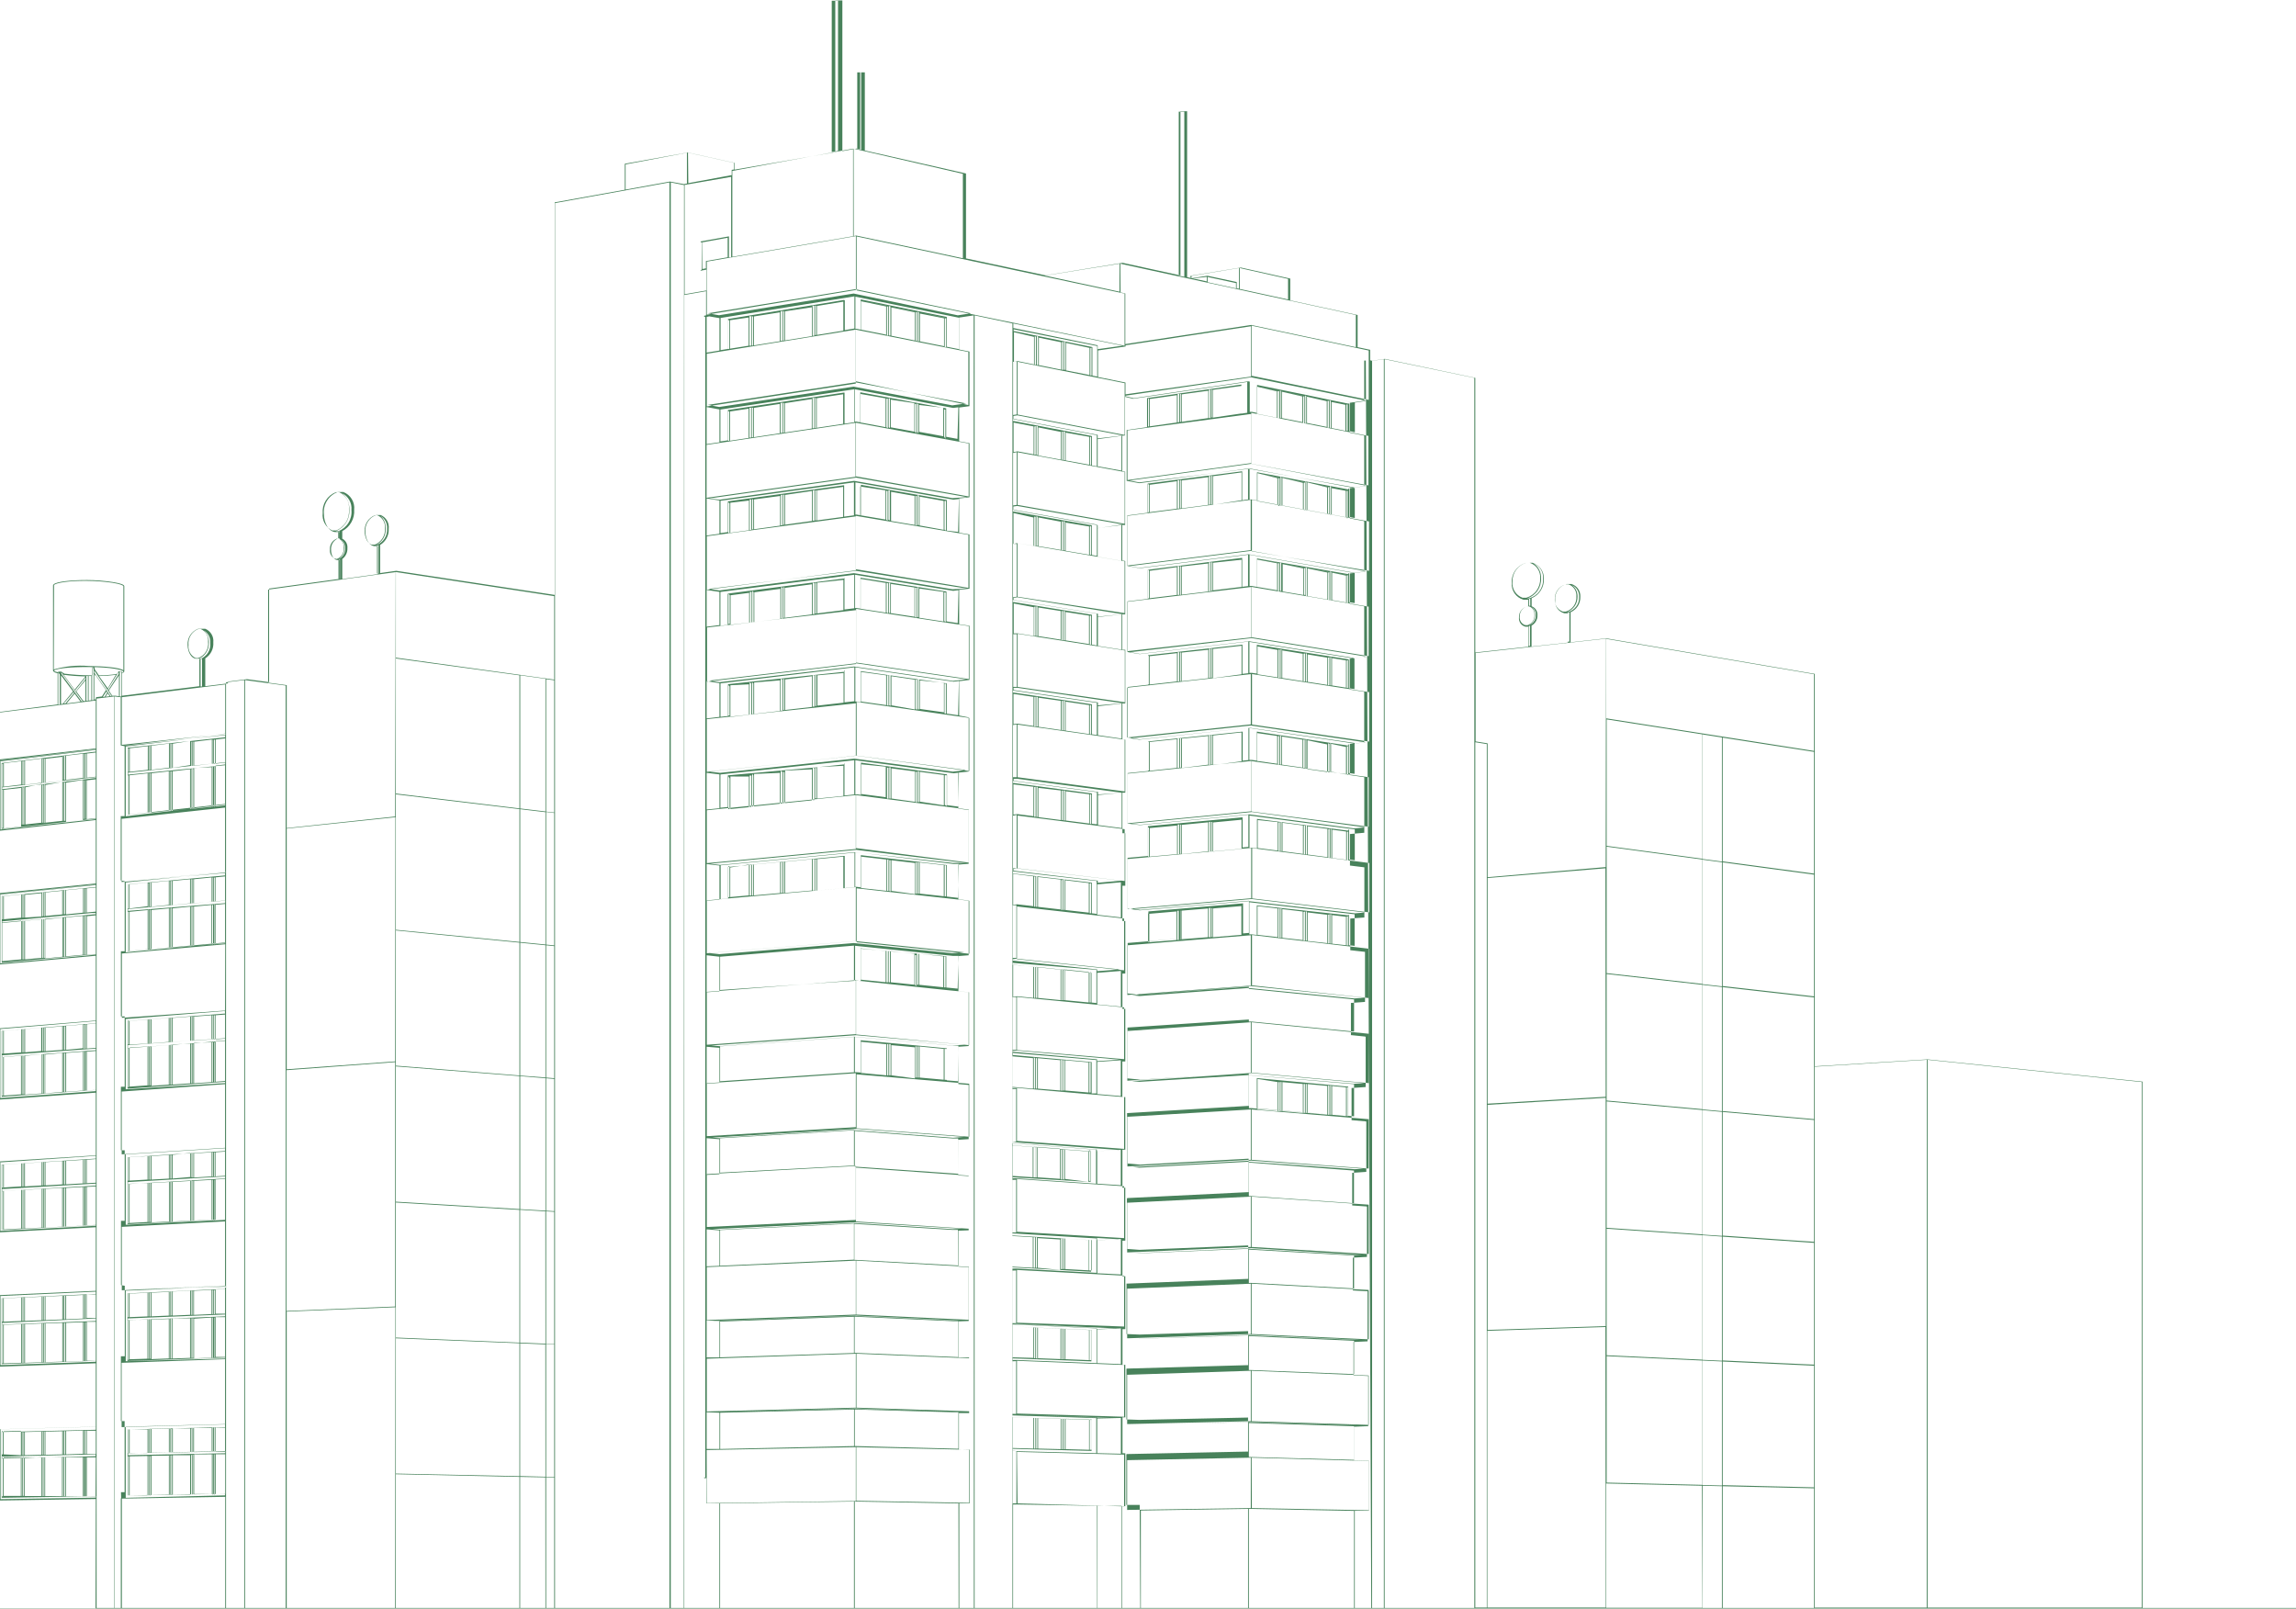 <svg width="1139" height="798" viewBox="0 0 1139 798" fill="none" xmlns="http://www.w3.org/2000/svg">
<path d="M1062.93 797.681V536.6L956.195 525.552L900.291 528.982V334.308L796.829 316.68L779.14 318.634V303.717C780.621 303.083 781.875 302.015 782.737 300.656C783.599 299.296 784.03 297.708 783.971 296.099C784.072 294.685 783.682 293.278 782.868 292.117C782.054 290.955 780.864 290.108 779.499 289.718H778.581H778.182H777.183C775.443 290.163 773.917 291.207 772.872 292.667C771.828 294.126 771.332 295.906 771.473 297.695C771.321 299.149 771.698 300.609 772.533 301.81C773.369 303.01 774.608 303.871 776.025 304.236H776.944H777.782V318.793L759.773 320.748V310.338C760.686 309.842 761.443 309.101 761.958 308.199C762.472 307.298 762.725 306.27 762.688 305.233C762.757 304.278 762.514 303.326 761.996 302.521C761.477 301.716 760.711 301.1 759.813 300.766V296.777C761.684 295.983 763.268 294.637 764.353 292.92C765.438 291.202 765.971 289.194 765.883 287.165C765.961 285.401 765.45 283.66 764.431 282.217C763.412 280.773 761.943 279.708 760.252 279.189H760.013H758.855H758.336H757.178C755.003 279.757 753.094 281.062 751.775 282.881C750.457 284.699 749.812 286.919 749.95 289.16C749.797 291.004 750.291 292.845 751.347 294.365C752.404 295.886 753.957 296.993 755.74 297.495H756.898H758.136V300.846H757.537C756.343 301.157 755.292 301.87 754.565 302.866C753.837 303.862 753.476 305.079 753.544 306.31C753.427 307.332 753.686 308.361 754.274 309.205C754.862 310.05 755.739 310.651 756.738 310.896H757.377H758.136V320.828L731.861 323.699V187.455L686.979 178.043L680.59 178.96L679.711 178.721V173.735C679.736 173.671 679.736 173.6 679.711 173.536L673.482 172.22V156.266L640.059 149.007V138.199L615.581 132.734L591.104 136.723V137.959L588.907 137.481V55.2H588.708H585.593V136.643L556.922 130.381L518.668 136.603L479.216 128.188V86.07L429.023 74.663V35.896H426.707V36.095V74.065L425.109 73.666L417.882 74.982V0.2H414.368C414.368 0.2 414.368 0.2 414.368 0.399V75.501L364.454 84.156V80.805L341.174 75.66L309.948 81.244V94.127L275.168 100.388V295.142L196.583 283.177L188.597 284.294V270.334C189.963 269.516 191.079 268.34 191.825 266.934C192.571 265.529 192.918 263.946 192.83 262.357C193.009 260.935 192.715 259.493 191.993 258.254C191.272 257.014 190.163 256.046 188.836 255.497H187.998H187.239H186.68C184.964 256.076 183.495 257.22 182.516 258.742C181.536 260.264 181.104 262.073 181.289 263.873C181.289 267.582 183.206 270.653 185.602 270.933H186.441H187.439V284.812L169.789 287.245V277.314C170.627 276.697 171.299 275.882 171.744 274.943C172.19 274.003 172.397 272.968 172.345 271.93C172.437 270.98 172.243 270.025 171.788 269.186C171.332 268.348 170.636 267.664 169.789 267.223V263.474C171.694 262.474 173.267 260.943 174.316 259.066C175.365 257.19 175.846 255.049 175.699 252.905C175.898 251.053 175.482 249.187 174.515 247.595C173.548 246.002 172.084 244.771 170.348 244.091H169.27H167.553C165.374 244.882 163.519 246.372 162.277 248.327C161.034 250.282 160.475 252.593 160.685 254.899C160.685 259.685 163.121 263.594 166.195 263.953H167.274H168.511V266.984H167.992C166.799 267.412 165.783 268.225 165.104 269.293C164.424 270.362 164.12 271.626 164.239 272.887C164.239 275.479 165.557 277.633 167.234 277.833H167.833H168.511V287.165L133.492 291.991V338.416L122.511 336.941L113.087 338.137V339.015L101.826 340.411V326.611C103.157 325.772 104.233 324.585 104.937 323.179C105.641 321.772 105.946 320.201 105.819 318.634C105.969 317.236 105.66 315.827 104.94 314.619C104.22 313.411 103.128 312.469 101.826 311.933H101.028H98.312C96.697 312.523 95.315 313.618 94.372 315.055C93.43 316.492 92.977 318.195 93.081 319.91C93.081 323.54 94.958 326.491 97.074 326.77H97.873H98.911V340.411L60.458 345.157V334.029C61.256 333.75 61.615 333.431 61.655 333.072V290.835C61.655 290.037 59.739 289.359 55.985 288.761C51.757 288.112 47.485 287.778 43.207 287.764C34.941 287.764 27.913 288.561 26.596 289.917C26.511 289.975 26.441 290.052 26.393 290.142C26.344 290.233 26.318 290.333 26.316 290.436V332.673C26.316 333.192 27.075 333.63 28.592 334.029V349.464L-2.115 353.453L-5.509 352.894L-14.254 353.971V514.504L-82.576 509.2L-214.629 520.208H-214.828V797.681H-301V798.04H1139V797.681H1062.93ZM-82.776 797.681H-214.549V520.607L-82.776 509.599V797.681ZM-14.414 797.681H-82.297V509.599L-14.414 514.863V797.681ZM-5.509 797.681H-14.014V354.33L-5.509 353.293V797.681ZM98.312 326.451C98.088 326.492 97.858 326.492 97.633 326.451H97.034C95.853 325.879 94.879 324.953 94.249 323.802C93.619 322.651 93.364 321.332 93.521 320.03C93.331 318.349 93.706 316.652 94.588 315.208C95.47 313.763 96.809 312.654 98.392 312.053H99.231H99.59C100.789 312.58 101.787 313.476 102.441 314.609C103.095 315.742 103.369 317.055 103.224 318.355C103.447 320.061 103.082 321.792 102.19 323.263C101.297 324.735 99.93 325.859 98.312 326.451ZM98.791 326.73C100.308 326.042 101.58 324.912 102.443 323.488C103.305 322.065 103.716 320.415 103.623 318.754C103.673 317.632 103.474 316.514 103.039 315.48C102.604 314.445 101.944 313.52 101.107 312.771C102.168 313.387 103.032 314.291 103.598 315.379C104.163 316.466 104.408 317.692 104.302 318.913C104.482 320.598 104.098 322.295 103.209 323.739C102.32 325.182 100.977 326.29 99.39 326.89L98.791 326.73ZM100.229 326.73V340.53H99.51V327.049L100.229 326.73ZM26.796 290.436C26.768 290.358 26.768 290.274 26.796 290.197C27.913 289.12 34.303 288.043 43.167 288.162C47.417 288.183 51.66 288.503 55.865 289.12C60.098 289.798 61.216 290.516 61.216 290.835V332.514C59.419 331.157 51.513 330.479 44.086 330.4C38.226 329.905 32.325 330.486 26.676 332.115L26.796 290.436ZM26.796 332.673C27.874 331.596 35.301 330.838 44.046 330.918C55.227 330.918 61.176 332.354 61.216 333.231C61.216 333.231 61.216 333.551 60.418 333.79V333.032H58.82L57.942 334.388C55.005 334.805 52.044 335.031 49.077 335.066L46.961 331.955V331.038H45.883V335.026H44.565C40.319 335.005 36.078 334.725 31.867 334.189L30.429 333.192H28.872V333.511C26.995 333.192 26.796 332.793 26.796 332.673ZM60.178 333.192V345.516H59.419V333.192H60.178ZM53.43 343.96L54.428 345.396L52.391 345.635L53.43 343.96ZM51.912 345.675H51.034L52.791 343.003L53.19 343.561L51.912 345.675ZM46.761 333.71V332.593L55.426 345.356H54.867L46.761 333.71ZM47.24 335.066H46.761V334.348L47.24 335.066ZM49.117 335.385C51.908 335.348 54.695 335.148 57.463 334.787L53.469 341.487L49.117 335.385ZM53.51 341.846L58.86 333.271V334.388L53.749 342.365L53.51 341.846ZM46.402 331.397V347.35H45.683V331.397H46.402ZM45.324 335.385V347.35L43.966 347.55V335.345H45.324V335.385ZM43.606 335.385V347.669H42.848V335.305L43.606 335.385ZM36.459 343.362L36.778 343.801L32.426 349.026H31.587L36.459 343.362ZM31.068 349.225H30.27V335.026L36.219 343.003L31.068 349.225ZM37.018 344.12L39.973 348.108L33.025 348.986L37.018 344.12ZM30.429 334.268V333.511L41.011 347.949H40.452L30.429 334.268ZM37.856 343.003L42.409 337.539V347.749H41.37L37.856 343.003ZM37.617 343.003L37.257 342.485L42.409 336.063V336.941L37.617 343.003ZM37.018 342.165L31.587 334.747C35.174 335.24 38.788 335.506 42.409 335.545L37.018 342.165ZM29.671 333.71V333.949V333.71ZM29.671 334.587V349.544H28.912V333.59L29.671 334.587ZM-2.274 744.436V797.681H-5.309V353.293L-2.235 353.692V377.144L-0.278 377.503V411.564L-2.274 411.803V443.072H-2.035L-0.278 443.431V477.572L-2.115 477.771V509.678L-0.318 509.918V544.138H-2.195V575.168L-0.278 575.487V609.668H-2.115V641.017L-0.198 641.375V675.676H-2.115V707.144H-0.078V741.804H-1.995L-2.235 744.237L-2.274 744.436ZM-0.238 510.476L21.764 508.681L-0.038 510.476H-0.238ZM-0.517 576.524L47.4 573.533L0.042 576.644L-0.517 576.524ZM47.4 797.841H-1.835V744.396L47.52 743.638L47.4 797.841ZM47.4 742.362H43.087V722.978H47.52L47.4 742.362ZM47.4 722.42L0.92 723.457V722.579L47.4 721.503V722.42ZM42.608 722.898V742.322H42.409V722.898H42.608ZM41.69 722.898V742.322H41.41V722.938L41.69 722.898ZM41.051 722.898V742.282H32.705V722.938L41.051 722.898ZM32.306 722.898V742.242H31.827V722.898H32.306ZM31.467 722.898V742.242H31.148V723.098L31.467 722.898ZM30.749 722.898V742.202H22.403V722.938L30.749 722.898ZM22.044 722.898V742.162H21.604V722.898H22.044ZM21.245 722.898V742.202H20.886V722.898H21.245ZM20.526 722.898V742.162H12.261V723.497L20.526 722.898ZM11.901 722.898V742.083H11.462V722.859L11.901 722.898ZM11.063 722.898V742.123H10.703V722.898H11.063ZM10.344 722.898V742.123H1.838V722.938L10.344 722.898ZM1.439 723.138V742.282H0.92V723.138H1.439ZM0.92 721.503V710.016H1.439V721.503H0.92ZM1.838 721.503V710.056L10.384 709.856V721.901L1.838 721.503ZM10.863 721.901V710.415H11.182V721.901H10.863ZM11.582 721.901V710.455H11.981V721.901H11.582ZM12.34 721.901V710.415L20.606 710.215V721.702L12.34 721.901ZM21.005 721.702V710.215H21.325V721.702H21.005ZM21.724 721.702V710.255H22.163V721.702H21.724ZM22.523 721.702V710.215L30.869 710.016V721.503L22.523 721.702ZM31.268 721.503V709.936H31.547V721.423L31.268 721.503ZM31.947 721.503V709.936H32.426V721.423L31.947 721.503ZM32.825 721.503V709.936L41.171 709.737V721.223L32.825 721.503ZM41.57 721.263V709.817H41.81V721.263H41.57ZM42.209 721.263V709.777H42.728V721.263H42.209ZM47.52 721.263H43.087V709.777H47.52V721.263ZM47.52 709.298L0.84 710.415V743.04L47.52 742.242V742.96L0.281 743.718V709.019L47.52 707.782V709.298ZM47.52 707.822L-1.835 709.099V678.029L47.52 676.314V707.822ZM47.52 675.038H43.087V655.734H47.52V675.038ZM47.52 655.335L1.04 657.09V656.292L47.52 654.099V655.335ZM42.728 655.933V675.197H42.409V655.933H42.728ZM41.849 655.933V675.237H41.57V655.973L41.849 655.933ZM41.171 655.933V675.197L32.825 675.476V656.252L41.171 655.933ZM32.426 656.252V675.516H31.947V656.292L32.426 656.252ZM31.587 656.252V675.476H31.308V656.212L31.587 656.252ZM30.908 656.252V675.476L22.563 675.756V656.531L30.908 656.252ZM22.203 656.571V675.795H21.764V656.571H22.203ZM21.365 656.571V675.756H21.045V656.531L21.365 656.571ZM20.686 656.571V675.795L12.42 676.075V656.89L20.686 656.571ZM12.021 656.89V676.075H11.582V656.89H12.021ZM11.222 656.89V676.075H10.863V656.89H11.222ZM10.464 656.89V676.075L1.878 676.354V657.209L10.464 656.89ZM1.519 657.209V676.354H1.04V657.17L1.519 657.209ZM1.04 655.694V644.088H1.519V655.654L1.04 655.694ZM1.878 655.694V644.088L10.464 643.689V655.335L1.878 655.694ZM10.823 655.295V643.689H11.222V655.295H10.823ZM11.582 655.295V643.729H12.021V655.335L11.582 655.295ZM12.38 655.295V643.649L20.686 643.29V654.936L12.38 655.295ZM21.045 654.896V643.25H21.325V654.896H21.045ZM21.724 654.896V643.21H22.203V654.856L21.724 654.896ZM22.563 654.896V643.21L30.908 642.851V654.537L22.563 654.896ZM31.308 654.497V642.811H31.547V654.497H31.308ZM31.947 654.497V642.811H32.426V654.497H31.947ZM32.825 654.497V642.811L41.211 642.413V654.099L32.825 654.497ZM41.57 654.099V642.413H41.849V654.099H41.57ZM42.249 654.099V642.373H42.648V654.099H42.249ZM47.52 653.859H43.008V642.133H47.52V653.859ZM47.52 641.894L0.84 644.048V676.713L47.48 675.078V675.556L0.241 677.231V642.931L47.48 640.777L47.52 641.894ZM47.52 640.817L0.081 642.971H-0.358L47.56 640.817H47.52ZM47.52 640.378L-1.795 642.572V611.423L47.52 608.83V640.378ZM47.52 607.793L43.087 608.032V588.808L47.52 588.569V607.793ZM47.52 588.17L1.04 590.842V589.885L47.52 587.173V588.17ZM42.728 588.848V608.072H42.409V588.808L42.728 588.848ZM41.849 588.848V608.072H41.53V588.689L41.849 588.848ZM41.171 588.848V608.072L32.825 608.551V589.327L41.171 588.848ZM32.426 589.327V608.551H31.947V589.327H32.426ZM31.547 589.327V608.511H31.228V589.287L31.547 589.327ZM30.828 589.327V608.511L22.563 608.99V589.766L30.828 589.327ZM22.163 589.805V608.99H21.764V589.805H22.163ZM21.365 589.805V608.99H21.045V589.885L21.365 589.805ZM20.686 589.805V608.99L12.42 609.428V590.284L20.686 589.805ZM12.061 590.284V609.468H11.582V590.284H12.061ZM11.222 590.284V609.428H10.863V590.284H11.222ZM10.464 590.284V609.428L1.918 609.907V590.763L10.464 590.284ZM1.559 590.763V610.226H1.04V591.082L1.559 590.763ZM1.04 589.088V577.92H1.559V589.287L1.04 589.088ZM1.918 589.088V577.681L10.464 577.162V588.569L1.918 589.088ZM10.823 588.569V577.122H11.222V588.569H10.823ZM11.582 588.569V577.122H11.981V588.569H11.582ZM12.38 588.569V577.122L20.646 576.564V588.09L12.38 588.569ZM21.045 588.051V576.524H21.365V588.051H21.045ZM21.764 588.051V576.524H22.163V588.011L21.764 588.051ZM22.563 588.051V576.524L30.869 575.966V587.572L22.563 588.051ZM31.268 587.532V575.966H31.547V587.572L31.268 587.532ZM31.947 587.532V575.966H32.426V587.572L31.947 587.532ZM32.825 587.532V575.926L41.171 575.407V587.053L32.825 587.532ZM41.53 587.014V575.367H41.889V587.053L41.53 587.014ZM42.249 587.014V575.367H42.648V587.053L42.249 587.014ZM47.52 586.734L43.047 586.974V575.328L47.52 575.008V586.734ZM47.52 574.769L0.84 577.8V610.226L47.52 607.674V608.112L0.201 610.625V576.484L47.52 573.413V574.769ZM47.52 573.174L-1.875 576.285V545.614L47.52 542.064V573.174ZM47.52 540.668L43.087 540.987V521.684L47.52 521.364V540.668ZM47.52 521.005L1.04 524.436V523.518L47.52 520.208V521.005ZM42.688 521.723V541.027H42.409V521.723H42.688ZM41.929 521.723V540.987H41.57V521.684L41.929 521.723ZM41.171 521.723V541.027L32.825 541.626V522.362L41.171 521.723ZM32.426 522.362V541.665H31.947V522.481L32.426 522.362ZM31.547 522.362V541.626H31.268V522.481L31.547 522.362ZM30.869 522.362V541.665L22.443 542.423V523.159L30.869 522.362ZM22.163 523V542.423H21.764V523.159L22.163 523ZM21.365 523V542.423H21.045V523.159L21.365 523ZM20.686 523V542.423L12.46 543.021V523.758L20.686 523ZM12.061 523.638V542.902H11.582V523.638H12.061ZM11.182 523.638V542.862H10.823V523.598L11.182 523.638ZM10.424 523.638V542.902L1.918 543.5V524.276L10.424 523.638ZM1.559 524.316V543.54H1.04V524.316H1.559ZM1.04 522.681V511.274H1.559V522.681H1.04ZM1.918 522.681V511.274L10.504 510.596V522.082L1.918 522.681ZM10.863 522.042V510.556H11.182V522.042H10.863ZM11.582 522.042V510.516H12.061V522.042H11.582ZM12.46 522.042V510.516L20.446 509.838V521.404L12.46 522.042ZM21.005 521.444V509.838H21.365V521.444H21.005ZM21.764 521.444V509.878H22.163V521.484L21.764 521.444ZM22.563 521.444V509.838L30.869 509.16V520.846L22.563 521.444ZM31.268 520.806V509.16H31.547V520.846L31.268 520.806ZM31.947 520.806V509.12H32.426V520.806H31.947ZM32.825 520.806V508.921L41.171 508.283V520.008L32.825 520.806ZM41.53 520.208V508.442H41.889V520.407L41.53 520.208ZM42.249 520.208V508.243H42.688V520.208H42.249ZM47.52 519.849L43.087 520.168V508.123L47.52 507.764V519.849ZM47.52 507.644L0.84 511.393V544.098L47.48 540.708V541.306L0.161 544.737V510.516L47.48 506.528L47.52 507.644ZM47.52 506.288L-1.795 510.277V478.609L47.52 474.142V506.288ZM47.52 473.464L43.127 473.863V454.519L47.52 454.08V473.464ZM47.52 453.522L1.08 457.869V457.071L24.32 454.918L40.292 453.402L45.603 452.923H47.081H47.4L47.52 453.522ZM42.728 454.359V473.663H42.249V454.319L42.728 454.359ZM41.849 454.359V473.703H41.53V454.399L41.849 454.359ZM41.131 454.359V473.663L32.785 474.421V455.117L41.131 454.359ZM32.426 455.157V474.62H31.947V455.316L32.426 455.157ZM31.587 455.157V474.62H31.348V455.356L31.587 455.157ZM30.948 455.157V474.62L22.443 475.418V456.154L30.948 455.157ZM22.203 455.955V475.219H21.724V455.955H22.203ZM21.365 455.955V475.219H20.965V455.955H21.365ZM20.606 455.955V475.179L12.42 475.937V456.712L20.606 455.955ZM12.021 456.752V475.976H11.542V456.752H12.021ZM11.142 456.752V475.976H10.863V456.792L11.142 456.752ZM10.504 456.752V475.937L1.08 476.814V457.63L10.504 456.752ZM1.08 456.034V444.468H1.559V456.034H1.08ZM1.918 456.034V444.468L10.504 443.63V455.237L1.918 456.034ZM10.863 455.197V443.591H11.182V455.237L10.863 455.197ZM11.582 455.197V443.551H12.021V455.197H11.582ZM12.42 455.197V443.91L20.606 443.112V454.678L12.42 455.197ZM20.965 454.399V442.713H21.365V454.678L20.965 454.399ZM21.724 454.399V442.713H22.163V454.678L21.724 454.399ZM22.563 454.399V442.713L30.869 441.915V453.641L22.563 454.399ZM31.268 453.601V441.876H31.587V453.601H31.268ZM31.947 453.601V441.636H32.426V453.362L31.947 453.601ZM32.785 453.601V441.636L41.211 440.799V452.764L32.785 453.601ZM41.57 452.764V440.799H41.849V452.764H41.57ZM42.249 452.764V440.799H42.648V452.764H42.249ZM47.52 452.245L43.047 452.684V440.719L47.52 440.28V452.245ZM47.52 440.041L0.88 444.667V444.867V477.572L47.48 473.344V473.623L0.161 477.931V443.79L47.48 439.084L47.52 440.041ZM47.52 438.884L0.042 443.591H-0.597L47.32 438.765L47.52 438.884ZM47.52 438.286L-1.835 443.232V412.321L47.52 406.817V438.286ZM47.52 405.9L43.047 406.379V387.115L47.52 386.596V405.9ZM47.52 385.958L1.04 391.502V390.625L47.52 385.559V385.958ZM42.648 386.915V406.219H42.409V387.195L42.648 386.915ZM41.849 386.915V406.259H41.49V387.274L41.849 386.915ZM41.131 386.915V406.817L32.745 407.735V388.271L41.131 386.915ZM32.386 387.912V407.216H31.947V388.351L32.386 387.912ZM31.587 387.912V407.216H31.308V388.431L31.587 387.912ZM30.908 387.912V407.216L22.523 408.134V389.428L30.908 387.912ZM22.163 388.91V408.174H21.724V389.548L22.163 388.91ZM21.325 388.91V408.134H20.965V389.627L21.325 388.91ZM20.566 388.91V408.134L12.58 409.011V390.585L20.566 388.91ZM12.061 389.867V409.051H11.542V390.864L12.061 389.867ZM11.182 389.867V409.051H10.823V390.864L11.182 389.867ZM10.464 390.864V410.048L1.918 410.965V391.821L10.464 390.864ZM1.519 391.901V410.806H1.04V391.662L1.519 391.901ZM1.04 390.266V378.899H1.519V390.425L1.04 390.266ZM1.918 390.266V378.619L10.464 377.582V389.229L1.918 390.266ZM10.823 389.308V377.543H11.182V389.189L10.823 389.308ZM11.542 389.308V377.463H12.061V389.109L11.542 389.308ZM12.42 389.308V377.343L20.646 376.346V388.311L12.42 389.308ZM21.005 388.391V376.426H21.325V388.391H21.005ZM21.724 388.391V376.426H22.203V388.391H21.724ZM22.563 388.391V376.426L30.908 375.429V387.394L22.563 388.391ZM31.308 386.875V374.91H31.547V386.875H31.308ZM31.947 386.875V374.91H32.346V386.875H31.947ZM32.745 386.875V374.91L41.211 373.913V385.878L32.745 386.875ZM41.57 385.918V373.953H41.849V385.918H41.57ZM42.249 385.918V373.953H42.728V385.918H42.249ZM47.52 385.32L43.087 385.799V373.833L47.52 373.315V385.32ZM47.52 372.876L0.8 378.54V411.245L47.48 406.139V406.379L0.241 411.524V377.702L47.48 372.039L47.52 372.876ZM47.52 371.799L0.121 377.343H-0.717L47.52 371.64V371.799ZM47.52 371.281L-1.835 376.944V353.692L47.52 347.51V371.281ZM47.52 346.513V346.991H46.761V335.026H47.48L52.551 342.365L50.555 345.516L47.679 345.875L47.52 346.353V346.513ZM56.664 797.681H47.919V346.553L56.664 345.516V797.681ZM56.664 345.157H55.706L53.989 342.604L59.02 335.026V345.356L56.864 345.117L56.664 345.157ZM59.938 743.319V797.681H56.864V345.516L59.898 345.875V369.805L61.815 370.164V404.863H59.898V436.77L61.855 437.169V471.908H59.978V504.214H61.855V539.113H59.978V570.661H61.855V605.639H60.018V637.547L61.895 637.866V672.844H59.978V704.991H61.815V740.248H60.018L60.098 743.279L59.938 743.319ZM111.729 797.681H60.458V743.439L111.729 742.561V797.681ZM111.729 741.126H106.977V721.423H111.729V741.126ZM111.729 720.944L63.532 721.901V720.944L111.729 719.867V720.944ZM106.578 721.463V741.405H106.299V721.463H106.578ZM105.779 721.463V741.405H105.5V721.463H105.779ZM105.101 721.463V741.165H96.316V721.503L105.101 721.463ZM95.916 721.662V741.325H95.517V721.662H95.916ZM95.158 721.662V741.325H94.758V721.901L95.158 721.662ZM94.319 721.901V741.524H85.734V721.901H94.319ZM85.335 722.101V741.684H84.856V721.901L85.335 722.101ZM84.456 722.101V741.644H84.137V721.901L84.456 722.101ZM83.777 722.101V741.684H75.192V722.181L83.777 722.101ZM74.793 722.3V741.843H74.354V722.38L74.793 722.3ZM73.954 722.3V741.843H73.555V722.34L73.954 722.3ZM73.196 722.3V741.843H64.331V722.46L73.196 722.3ZM63.931 722.54V741.843H63.452V722.42L63.931 722.54ZM63.452 720.825V709.139H63.931V720.825H63.452ZM64.331 720.825V709.099H73.196V720.825H64.331ZM73.595 720.585V708.899H73.954V720.625L73.595 720.585ZM74.354 720.585V708.74H74.793V720.466L74.354 720.585ZM75.192 720.585V708.74L83.777 708.5V720.466L75.192 720.585ZM84.137 720.585V708.62H84.456V720.346L84.137 720.585ZM84.856 720.585V708.859H85.335V720.585H84.856ZM85.734 720.585V708.62H94.319V720.386L85.734 720.585ZM94.679 720.386V708.62H95.078V720.386H94.679ZM95.437 720.386V708.421H95.837V720.386H95.437ZM96.236 720.386V708.421H105.021V720.186L96.236 720.386ZM105.42 720.186V708.221H105.7V720.186H105.42ZM106.099 720.186V708.221H106.498V720.186H106.099ZM111.649 720.186H106.898V708.221H111.649V720.186ZM111.649 707.982L63.253 709.139C63.235 709.169 63.226 709.203 63.226 709.238C63.226 709.273 63.235 709.308 63.253 709.338V741.843L111.649 741.086V741.843L62.374 743.04V707.782L111.609 706.506L111.649 707.982ZM111.649 706.626L60.338 707.982V676.075L111.649 674.28V706.626ZM111.649 673.163H106.937V653.421H111.649V673.163ZM111.649 653.022L63.412 654.936V654.059L111.649 652.104V653.022ZM106.538 653.62V673.363H106.299V653.62H106.538ZM105.66 653.62V673.562H105.34V653.62H105.66ZM104.941 653.62V673.562L96.276 673.881V654.178L104.941 653.62ZM95.916 653.979V673.682H95.397V654.019L95.916 653.979ZM94.998 653.979V673.682H94.679V654.019L94.998 653.979ZM94.279 653.979V673.642L85.694 673.961V654.099L94.279 653.979ZM85.335 654.338V673.961H84.816V654.099L85.335 654.338ZM84.416 654.338V673.961H84.097V654.099L84.416 654.338ZM83.737 654.338V673.921L75.152 674.24V654.657L83.737 654.338ZM74.753 654.657V674.041H74.354V654.457L74.753 654.657ZM73.914 654.657V674.041H73.515V654.497L73.914 654.657ZM73.156 654.657V674.041L64.291 674.32V654.816L73.156 654.657ZM63.892 655.016V674.559H63.412V655.056L63.892 655.016ZM63.412 653.421V641.734H63.892V653.381L63.412 653.421ZM64.291 653.421V641.734L73.196 641.336V653.062L64.291 653.421ZM73.555 653.022V641.296H73.914V653.022H73.555ZM74.274 653.022V641.336H74.713V653.062L74.274 653.022ZM75.112 653.022V641.296L83.737 640.897V652.663L75.112 653.022ZM84.097 652.663V640.698H84.456V652.663H84.097ZM84.856 652.663V640.698H85.335V652.463L84.856 652.663ZM85.694 652.663V640.698L94.319 640.299V652.264L85.694 652.663ZM94.719 652.304V640.339H95.078V652.304H94.719ZM95.477 652.304V640.339H95.876V652.304H95.477ZM96.236 652.304V640.339L104.941 639.94V651.905L96.236 652.304ZM105.34 651.945V639.98H105.66V651.945H105.34ZM106.059 651.945V639.98H106.538V651.945H106.059ZM111.649 651.705H106.937V639.74L111.649 639.501V651.705ZM111.649 639.421L63.213 641.655V641.854V675.157L111.649 673.482V673.961L62.374 675.277V640.299L111.569 638.145L111.649 639.421ZM111.649 638.304L62.374 639.94L111.929 637.786L111.649 638.304ZM111.649 637.866L60.418 640.099V608.631L111.649 605.919V637.866ZM111.649 604.842L106.898 605.081V585.139L111.649 584.86V604.842ZM111.649 584.621L63.452 587.412V586.415L111.649 583.623V584.621ZM106.498 585.338V605.28H106.299V585.338H106.498ZM105.7 585.338V605.28H105.38V585.338H105.7ZM104.981 585.338V605.081L96.276 605.52V585.817L104.981 585.338ZM95.876 585.857V605.56H95.397V585.897L95.876 585.857ZM95.038 585.857V605.56H94.679V585.498L95.038 585.857ZM94.319 585.857V605.56L85.654 605.998V586.375L94.319 585.857ZM85.255 586.375V605.998H84.856V586.375H85.255ZM84.456 586.375V605.958H84.177V586.296L84.456 586.375ZM83.817 586.375V605.998L75.152 606.437V586.894L83.817 586.375ZM74.753 586.934V606.238H74.354V586.695L74.753 586.934ZM73.954 586.934V606.238H73.555V586.695L73.954 586.934ZM73.196 586.934V606.238L64.291 606.716V587.253L73.196 586.934ZM63.931 587.452V606.916H63.452V587.452H63.931ZM63.452 585.697V574.091H63.931V585.737L63.452 585.697ZM64.291 585.697V574.091L73.196 573.533V585.179L64.291 585.697ZM73.595 585.179V573.493H73.954V585.139L73.595 585.179ZM74.314 585.179V573.533H74.753V585.219L74.314 585.179ZM75.152 585.179V573.533L83.777 572.974V584.7L75.152 585.179ZM84.137 584.66V572.935H84.496V584.66H84.137ZM84.856 584.66V572.935H85.255V584.66H84.856ZM85.654 584.66V572.935L94.319 571.937V583.903L85.654 584.66ZM94.679 584.142V571.937H95.038V583.903L94.679 584.142ZM95.397 584.142V572.177H95.916V584.142H95.397ZM96.276 584.142V572.177L104.981 571.658V583.623L96.276 584.142ZM105.38 583.623V571.658H105.7V583.623H105.38ZM106.099 583.623V571.658H106.498V583.623H106.099ZM111.649 583.304L106.898 583.584V571.618L111.649 571.299V583.304ZM111.649 571.02L63.253 574.091V607.315L111.609 604.842V605.161L62.374 607.594V572.695L111.609 569.624L111.649 571.02ZM111.649 569.425L60.378 572.655V541.506L111.649 537.837V569.425ZM62.135 505.61L74.993 504.533L62.254 505.61H62.135ZM111.649 536.281L106.937 536.64V516.499L111.649 516.14V536.281ZM111.649 516.339L63.452 519.969V518.493L111.649 515.063V516.339ZM106.578 517.097V536.8H106.299V517.097H106.578ZM105.66 517.097V536.8H105.3V517.097H105.66ZM104.941 517.097V536.8L96.276 537.398V517.296L104.941 517.097ZM95.876 517.775V537.438H95.517V517.775H95.876ZM95.078 517.775V537.398H94.719V517.775H95.078ZM94.319 517.775V537.438L85.694 538.036V518.094L94.319 517.775ZM85.335 518.453V538.076H84.856V518.453H85.335ZM84.456 518.453V538.036H84.097V518.453H84.456ZM83.737 518.453V538.076L75.152 538.674V519.131L83.737 518.453ZM74.753 519.131V538.435H74.354V518.892L74.753 519.131ZM73.914 519.131V538.435H73.555V518.932L73.914 519.131ZM73.196 519.131V538.435L64.291 539.073V519.689L73.196 519.131ZM63.892 519.849V539.312H63.452V519.849H63.892ZM63.452 518.214V506.248H63.892V518.014L63.452 518.214ZM64.291 518.214V506.448L73.236 505.73V517.695L64.291 518.214ZM73.635 517.576V505.61H73.954V517.576H73.635ZM74.354 517.576V505.61H74.713V517.576H74.354ZM75.112 517.576V505.61L83.697 504.932V516.897L75.112 517.576ZM84.097 516.937V504.972H84.456V516.937H84.097ZM84.856 516.937V504.972H85.295V516.937H84.856ZM85.694 516.937V504.972L94.319 504.334V516.299L85.694 516.937ZM94.719 516.299V504.334H95.078V516.299H94.719ZM95.477 516.299V504.334H95.876V516.299H95.477ZM96.276 516.299V504.334L104.941 503.656V515.621L96.276 516.299ZM105.34 515.661V503.696H105.66V515.661H105.34ZM106.019 515.661V503.696H106.538V515.661H106.019ZM111.649 515.262L106.898 515.621V503.656L111.649 503.297V515.262ZM111.649 502.818L63.253 506.567C63.235 506.598 63.226 506.632 63.226 506.667C63.226 506.702 63.235 506.737 63.253 506.767V540.07L111.649 536.68V537.318L62.374 540.389V505.53L111.569 501.542L111.649 502.818ZM111.649 501.343L60.458 504.932V473.025L111.729 468.438L111.649 501.343ZM111.649 468L106.898 468.438V448.855L111.649 448.417V468ZM111.649 448.058L63.492 451.886V450.969L111.729 446.702L111.649 448.058ZM106.538 448.935V468.518H106.299V448.297L106.538 448.935ZM105.7 448.935V468.518H105.26V448.935H105.7ZM104.901 448.935V468.518L96.236 469.276V449.733L104.901 448.935ZM95.876 449.773V469.316H95.397V449.773H95.876ZM95.038 449.773V469.316H94.679V449.812L95.038 449.773ZM94.279 449.773V469.316L85.694 470.113V450.61L94.279 449.773ZM85.295 450.65V470.113H84.856V450.291L85.295 450.65ZM84.456 450.65V470.153H84.137V450.65H84.456ZM83.777 450.65V470.153L75.152 470.911V451.448L83.777 450.65ZM74.753 451.488V470.632H74.354V451.169L74.753 451.488ZM73.874 451.488V470.632H73.595V451.169L73.874 451.488ZM73.236 451.488V470.951L64.291 471.749V452.325L73.236 451.488ZM63.931 452.365V471.789H63.412V452.285L63.931 452.365ZM63.412 450.69V438.725H63.931V450.69H63.412ZM64.291 450.69V438.725L73.236 437.847V449.573L64.291 450.69ZM73.595 449.812V438.087H73.874V450.052L73.595 449.812ZM74.274 449.812V437.847H74.673V449.613L74.274 449.812ZM75.072 449.812V437.847L83.737 436.97V448.935L75.072 449.812ZM84.097 448.975V437.01H84.416V448.975H84.097ZM84.816 448.975V437.01H85.295V448.975H84.816ZM85.694 448.975V437.01L94.279 436.172V448.137L85.694 448.975ZM94.679 448.137V436.172H95.078V448.137H94.679ZM95.477 448.137V436.172H95.876V448.137H95.477ZM96.236 448.137V436.172L104.981 435.295V447.26L96.236 448.137ZM105.38 447.3V435.335H105.66V447.3H105.38ZM106.059 447.3V435.335H106.538V447.3H106.059ZM111.649 446.781L106.898 447.22V435.255L111.649 434.776V446.781ZM111.649 434.298L63.293 438.725V471.908L111.689 467.561V467.8L62.374 472.427V437.768L111.609 432.862L111.649 434.298ZM111.649 433.101L62.374 437.409H61.536L111.769 432.423L111.649 433.101ZM111.649 432.463L60.338 437.568V406.219L111.649 400.635V432.463ZM111.649 399.559L106.937 400.077V379.816L111.649 379.258V399.559ZM111.649 379.617L63.572 384.283V383.326L111.729 378.141L111.649 379.617ZM106.578 380.574V400.197H106.299V379.896L106.578 380.574ZM105.7 380.574V400.197H105.42V379.976L105.7 380.574ZM105.021 380.574V400.197L96.316 401.154V381.013L105.021 380.574ZM95.916 381.611V401.194H95.357V381.092L95.916 381.611ZM94.998 381.611V401.194H94.679V381.172L94.998 381.611ZM94.279 381.611V401.194L85.654 402.151V382.608L94.279 381.611ZM85.255 382.648V402.191H84.856V382.648H85.255ZM84.456 382.648V402.191H84.137V382.648H84.456ZM83.737 382.648V402.191L75.112 403.148V383.605L83.737 382.648ZM74.713 383.645V402.829H74.354V383.485L74.713 383.645ZM73.914 383.645V403.148H73.635V383.605L73.914 383.645ZM73.236 383.645V403.148L64.291 404.105V384.602L73.236 383.645ZM63.892 384.682V404.185H63.492V384.682H63.892ZM63.572 382.887V371.321H63.971V382.887H63.572ZM64.371 382.887V371.201L73.315 370.164V381.89L64.371 382.887ZM73.715 381.89V370.084H74.034V382.049L73.715 381.89ZM74.433 381.89V369.925H74.833V381.691L74.433 381.89ZM75.192 381.89V369.925L83.817 368.888V380.853L75.192 381.89ZM84.217 380.893V368.928H84.496V380.893H84.217ZM84.895 380.893V368.928H85.335V380.893H84.895ZM85.734 380.893V368.928L94.319 367.611V379.577L85.734 380.893ZM94.838 379.936V367.97H95.118V379.936H94.838ZM95.517 379.936V367.97H95.916V379.936H95.517ZM96.316 379.936V367.97L105.101 366.894V378.859L96.316 379.936ZM105.5 378.939V366.973H105.779V378.939H105.5ZM106.139 378.939V366.973H106.658V378.939H106.139ZM111.729 378.34L107.017 378.859V366.894L111.729 366.295V378.34ZM111.729 365.777L63.373 370.922V404.145L111.689 398.841V399.16L62.374 404.943V370.324L111.569 364.501L111.729 365.777ZM111.729 364.7L62.374 369.925H61.496L111.769 363.902L111.729 364.7ZM111.729 363.982L60.418 369.526V345.875L111.729 339.533V363.982ZM121.153 797.681H112.129V338.496L121.153 337.379V797.681ZM185.882 270.215H185.203H184.524C182.487 269.736 180.93 266.944 180.93 263.594C180.811 261.903 181.235 260.218 182.14 258.784C183.044 257.349 184.383 256.24 185.961 255.617H186.8H187.199C188.44 256.156 189.475 257.078 190.151 258.249C190.826 259.419 191.108 260.776 190.953 262.118C191.095 263.834 190.678 265.549 189.764 267.008C188.85 268.467 187.488 269.592 185.882 270.215ZM186.321 270.454C187.917 269.755 189.255 268.576 190.15 267.083C191.044 265.589 191.451 263.853 191.312 262.118C191.374 260.959 191.173 259.801 190.724 258.73C190.274 257.66 189.588 256.704 188.717 255.936C189.812 256.572 190.705 257.506 191.292 258.628C191.879 259.751 192.135 261.016 192.031 262.278C192.15 263.969 191.726 265.654 190.821 267.088C189.917 268.522 188.578 269.631 187 270.255C186.738 270.381 186.452 270.449 186.161 270.454H186.321ZM187.798 270.454V284.493H187.039V270.773L187.798 270.454ZM171.187 271.89C171.3 273.062 171.025 274.239 170.405 275.24C169.785 276.241 168.853 277.012 167.753 277.434C168.746 276.874 169.562 276.045 170.106 275.044C170.649 274.042 170.9 272.907 170.827 271.77C170.864 270.301 170.335 268.873 169.35 267.782C169.965 268.277 170.453 268.911 170.772 269.633C171.092 270.355 171.234 271.142 171.187 271.93V271.89ZM168.671 277.513V287.165H167.912V277.833L168.671 277.513ZM166.555 263.155C166.25 263.194 165.941 263.194 165.636 263.155H165.277H164.798C163.212 262.399 161.904 261.165 161.058 259.626C160.213 258.087 159.873 256.322 160.086 254.58C159.897 252.37 160.434 250.159 161.616 248.28C162.797 246.402 164.559 244.96 166.635 244.17H167.313H167.753H168.232C169.835 244.873 171.171 246.068 172.047 247.581C172.924 249.095 173.294 250.848 173.104 252.586C173.34 254.834 172.826 257.097 171.642 259.023C170.458 260.949 168.669 262.429 166.555 263.235V263.155ZM166.555 263.474C168.703 262.638 170.521 261.129 171.738 259.173C172.955 257.217 173.504 254.92 173.303 252.626C173.359 251.102 173.056 249.586 172.418 248.2C171.78 246.814 170.825 245.598 169.629 244.649C171.177 245.398 172.457 246.602 173.3 248.099C174.142 249.596 174.505 251.315 174.341 253.025C174.551 255.253 174.024 257.489 172.841 259.39C171.659 261.291 169.885 262.754 167.793 263.554C167.446 263.583 167.098 263.569 166.754 263.514L166.555 263.474ZM168.471 263.474V267.223H167.793V264.073L168.471 263.474ZM166.794 277.194H166.315H166.195C165.357 276.8 164.663 276.153 164.212 275.345C163.761 274.536 163.575 273.607 163.68 272.687C163.572 271.516 163.853 270.342 164.482 269.347C165.11 268.351 166.049 267.591 167.154 267.183H167.952C168.795 267.564 169.496 268.201 169.955 269.004C170.413 269.806 170.607 270.732 170.508 271.65C170.653 272.858 170.385 274.079 169.747 275.114C169.109 276.15 168.138 276.939 166.994 277.354L166.794 277.194ZM141.718 797.681H121.552V337.379L141.718 340.091V797.681ZM196.024 797.681H142.237V650.669L196.144 648.515L196.024 797.681ZM196.024 648.156L142.117 650.349V530.897L196.024 526.908V648.156ZM196.024 526.549L142.237 530.458V411.045L196.144 405.422L196.024 526.549ZM196.024 405.063L142.237 410.806V339.892L133.013 338.656V292.51L196.304 283.815L196.024 405.063ZM257.678 797.681H196.383V731.354L257.678 732.67V797.681ZM257.678 732.311L196.383 731.035V663.91L257.678 666.383V732.311ZM257.678 666.064L196.383 663.551V596.546L257.678 600.215V666.064ZM257.678 599.816L196.383 596.147V529.022L257.678 533.848V599.816ZM257.678 533.529L196.383 528.663V461.578L257.678 467.641V533.529ZM257.678 467.282L196.383 461.259V394.055L257.678 401.393V467.282ZM257.678 401.034L196.383 393.656V326.651L257.678 335.026V401.034ZM270.576 797.681H258.037V732.67L270.536 732.909L270.576 797.681ZM270.576 732.59L258.037 732.271V666.423L270.536 666.941L270.576 732.59ZM270.576 666.582L258.037 666.064V600.175L270.536 600.933L270.576 666.582ZM270.576 600.574L258.077 599.856V533.888L270.576 534.885V600.574ZM270.576 534.526L258.077 533.569V467.681L270.576 468.917V534.526ZM270.576 468.558L258.077 467.322V401.433L270.576 402.909V468.558ZM270.576 402.55L258.077 401.074V335.026L270.576 336.741V402.55ZM274.928 797.681H270.935V732.949H274.928V797.681ZM274.928 732.67H270.935V666.941H274.928V732.67ZM274.928 666.742H270.935V600.933L274.928 601.172V666.742ZM274.928 600.853L270.935 600.614V534.925L274.928 535.244V600.853ZM274.928 534.885L270.935 534.566V468.957L274.928 469.356V534.885ZM274.928 468.997L270.935 468.598V402.829L274.928 403.308V468.997ZM274.928 403.068L270.935 402.63V336.941L274.928 337.459V403.068ZM274.928 337.14L196.383 326.252V283.775L274.928 295.74V337.14ZM678.992 173.895V198.384L620.932 186.418V161.571L678.992 173.895ZM619.535 722.779V705.948L671.725 707.543V724.215L620.693 722.819L619.535 722.779ZM620.493 723.138V748.145L559.159 749.062V724.374L620.493 723.138ZM620.892 723.138L678.992 724.773V749.222L621.012 748.145L620.892 723.138ZM619.335 705.509L584.755 706.267L620.693 705.389L673.322 707.065H671.964L619.335 705.509ZM620.493 680.023V705.03L559.758 706.466H559.159V682.017L620.493 680.023ZM619.535 679.664V662.833L671.725 665.146V681.698L620.693 679.664H619.535ZM620.892 705.03V680.023L678.992 682.376V706.865L620.892 705.03ZM619.335 662.434L565.228 664.149H564.31L620.653 662.195L674.999 664.668H671.964L619.335 662.434ZM620.493 636.829V661.796L559.558 663.91H559.159V639.302L620.493 636.829ZM619.535 636.47V619.918L671.725 622.869V639.182L620.693 636.43L619.535 636.47ZM620.892 661.796V636.829L678.992 639.94V664.428L620.892 661.796ZM619.335 619.519L565.228 621.753H562.553L620.693 619.2L675.598 622.55H671.964L619.335 619.519ZM620.493 593.634V618.602L559.358 621.314H559.159V596.666L620.493 593.634ZM619.535 593.275V576.724L671.685 580.712V596.905L620.693 593.355H619.535V593.275ZM620.892 618.602V593.634L678.992 597.623V622.112L620.892 618.602ZM619.335 576.325L565.228 579.276L561.874 578.957L620.693 575.766L676.357 579.755L671.964 580.034L619.335 576.325ZM668.73 539.073L623.488 534.845V549.802L661.063 553.072L620.773 549.722H619.575V533.409L671.725 537.837V553.79L668.85 553.551V539.232L668.73 539.073ZM668.73 539.432V553.671H668.131V539.432H668.73ZM667.732 539.432V553.671L660.824 553.032V538.754L667.732 539.432ZM660.424 538.714V553.032H659.905V538.435L660.424 538.714ZM659.506 538.714V553.032H658.867V538.435L659.506 538.714ZM658.468 538.714V552.992L648.645 552.155V537.797L658.468 538.714ZM648.245 537.757V552.115H647.726V537.757H648.245ZM647.367 537.757V552.115H646.688V537.717L647.367 537.757ZM646.329 537.757V552.155L636.186 551.277V536.839L646.329 537.757ZM635.787 536.8V551.238H635.228V536.76L635.787 536.8ZM634.868 536.8V551.277H634.149V536.839L634.868 536.8ZM633.79 536.8V551.277L623.847 550.4V535.244L633.79 536.8ZM620.493 550.4V575.367L559.278 578.678V554.029L620.493 550.4ZM620.892 575.367V550.4L678.992 555.226V579.715L620.892 575.367ZM619.375 533.33L565.268 536.68L561.594 536.321L620.733 532.333L676.636 537.318L671.964 537.637L619.375 533.33ZM620.493 507.126V532.133L559.238 536.122V511.473L620.493 507.126ZM619.535 506.807V490.574L671.725 495.799V511.752L620.733 506.767L619.535 506.807ZM620.892 532.133V507.126L678.992 512.829V537.318L620.892 532.133ZM619.375 490.135L565.268 494.124L561.275 493.725L620.573 489.178L676.796 494.961L671.845 495.32L619.375 490.135ZM620.493 463.971V488.939L559.238 493.605V468.957L620.493 463.971ZM599.29 464.929L586.152 465.966V451.767L599.29 450.69V464.929ZM599.689 464.929V450.451H600.487V464.968L599.689 464.929ZM600.847 464.929V450.53H601.286V464.769L600.847 464.929ZM601.685 464.929V450.69L615.821 449.493V463.772L601.685 464.929ZM668.73 454.08L623.488 449.134V463.812L620.972 463.533H619.774V447.579L672.004 453.562V469.236L669.169 468.917V454.12C669.19 454.062 669.188 453.998 669.161 453.941C669.135 453.885 669.088 453.842 669.029 453.821C668.971 453.8 668.907 453.802 668.851 453.829C668.795 453.855 668.751 453.902 668.73 453.96V454.08ZM668.73 454.559V469.037H668.091V454.678L668.73 454.559ZM661.982 453.721L668.091 454.399L661.982 453.721ZM667.732 454.798V468.917L660.824 468.159V453.96L667.732 454.798ZM660.424 453.562V468.119H659.905V453.562H660.424ZM659.546 453.562V468H658.867V453.841L659.546 453.562ZM651.2 452.564L658.787 453.362L651.2 452.564ZM658.468 453.801V467.88L648.684 466.803V452.644L658.468 453.801ZM648.285 452.206V466.644H647.766V452.126L648.285 452.206ZM647.367 452.206V466.644H646.648V452.445L647.367 452.206ZM646.289 452.206V466.364L636.146 465.248V451.009L646.289 452.206ZM635.747 450.69V465.208H635.228V450.69H635.747ZM634.828 450.69V465.168H634.189V450.69H634.828ZM633.83 450.69V464.889L623.847 463.772V449.533L633.83 450.69ZM621.092 488.819V463.852L678.992 470.632V495.121L621.092 488.819ZM619.575 447.06L565.468 451.607L561.235 451.049L620.932 445.984L677.315 452.684L672.204 453.083L619.575 447.06ZM620.693 420.657V445.625L559.398 450.849V426.161L620.693 420.657ZM569.501 425.044V410.527H569.94V424.845L569.501 425.044ZM570.22 410.367L583.916 409.051L570.22 410.367ZM583.916 409.53V423.728L570.339 424.965V410.806L583.916 409.53ZM584.275 423.688V409.051H584.994V423.728L584.275 423.688ZM585.393 423.688V409.091H585.833V423.529L585.393 423.688ZM586.232 423.688V409.211L599.369 407.934V422.332L586.232 423.688ZM599.769 422.452V407.735H600.527V422.452H599.769ZM600.927 422.452V407.775H601.366V422.292L600.927 422.452ZM601.725 422.452V408.014L615.901 406.658V421.176L601.725 422.452ZM668.81 412.082L623.568 406.259V420.857L621.052 420.538H619.854V404.584L672.084 411.444V426.76L669.249 426.401V411.843C669.26 411.774 669.242 411.704 669.201 411.648C669.16 411.592 669.098 411.554 669.029 411.544C668.961 411.533 668.89 411.55 668.834 411.591C668.778 411.633 668.741 411.694 668.73 411.763L668.81 412.082ZM668.81 412.521V426.799H668.211V412.76L668.81 412.521ZM667.812 412.521V426.52L660.864 425.643V411.604L667.812 412.521ZM660.464 411.205V425.603H660.025V411.245L660.464 411.205ZM659.626 411.205V425.483H658.947V411.404L659.626 411.205ZM658.547 411.205V425.204L648.724 423.928V409.889L658.547 411.205ZM648.365 409.49V423.888H647.806V409.53L648.365 409.49ZM647.447 409.49V423.808H646.768V409.689L647.447 409.49ZM646.368 409.49V423.609L636.226 422.292V408.174L646.368 409.49ZM635.827 407.854V422.253H635.307V407.854H635.827ZM634.908 407.854V422.213H634.229V408.054L634.908 407.854ZM633.87 407.854V421.973L623.927 420.697V406.817L633.87 407.854ZM621.172 445.704V420.737L679.272 428.116V452.604L621.172 445.704ZM619.654 403.986L565.548 409.171L561.195 408.612L621.092 402.829L677.315 410.447L671.805 410.965L619.654 403.986ZM620.773 377.503V402.47L559.438 408.413V383.804L620.773 377.503ZM569.501 382.369V367.97H569.94V382.209L569.501 382.369ZM570.339 382.369V368.09L583.836 366.694V380.933L570.339 382.369ZM584.195 380.973V366.375H584.994V380.893L584.195 380.973ZM585.393 380.973V366.295H585.913V380.614L585.393 380.973ZM586.312 380.973V366.415L599.409 365.099V379.337L586.312 380.973ZM599.809 379.577V364.74H600.567V379.297L599.809 379.577ZM600.927 379.577V364.7H601.366V379.058L600.927 379.577ZM601.725 379.577V364.859L615.901 363.344V377.662L601.725 379.577ZM668.81 369.885L623.488 362.945V377.343L620.972 376.984H619.774V361.031L671.964 368.569V383.884L669.169 383.485V369.606C669.196 369.547 669.198 369.481 669.175 369.421C669.153 369.362 669.108 369.313 669.049 369.287C668.991 369.26 668.925 369.258 668.865 369.28C668.805 369.303 668.756 369.348 668.73 369.406L668.81 369.885ZM668.81 370.363V384.363H668.211V370.044L668.81 370.363ZM660.824 369.167L668.051 370.204L660.824 369.167ZM667.732 370.563V384.203L660.624 382.887V369.047L667.732 370.563ZM660.464 369.087V382.887H659.945V368.529L660.464 369.087ZM659.546 369.087V383.166H658.867V368.688L659.546 369.087ZM654.395 368.289L658.707 368.888L654.395 368.289ZM658.388 369.287V383.007L648.605 381.611V367.253L658.388 369.287ZM648.085 366.933V381.092H647.646V366.933H648.085ZM647.247 366.933V380.893H646.528V366.933H647.247ZM646.169 366.933V380.773L635.946 379.337V365.378L646.169 366.933ZM635.587 365.099V379.297H635.068V364.979L635.587 365.099ZM634.669 365.099V379.258H633.99V365.298L634.669 365.099ZM633.59 365.099V378.899L623.648 377.503V363.663L633.59 365.099ZM620.892 402.59V377.582L678.992 385.559V410.128L620.892 402.59ZM619.375 361.11L565.228 366.933L560.676 366.255L620.573 359.914L677.515 368.289L671.845 368.848L619.375 361.11ZM620.493 334.428V359.355L559.159 365.857V341.168L620.493 334.428ZM569.501 339.653V325.334H569.94V339.453L569.501 339.653ZM570.18 325.175L583.916 323.619L570.18 325.175ZM583.876 324.018V338.057L570.299 339.573V325.534L583.876 324.018ZM584.275 338.018V323.579H584.994V338.018H584.275ZM585.393 338.018V323.659H585.833V337.818L585.393 338.018ZM586.072 323.5L595.416 322.423L586.072 323.5ZM599.409 322.343V336.462L586.192 337.938V323.739L599.409 322.343ZM599.809 336.422V321.825H600.567V336.223L599.809 336.422ZM600.927 336.422V321.785H601.326V336.023L600.927 336.422ZM601.725 336.422V321.944L615.901 320.349V334.508L601.725 336.422ZM668.73 327.049L623.488 319.87V334.149L620.972 333.79H619.814V318.434L671.924 326.73V341.846L669.169 341.408V327.289L668.73 327.049ZM668.73 327.488V341.288H668.091V327.727L668.73 327.488ZM663.299 326.531L668.011 327.289L663.299 326.531ZM667.732 327.608V341.128L660.784 340.052V326.491L667.732 327.608ZM660.424 326.052V340.012H659.905V326.052H660.424ZM659.506 326.052V339.932H658.827V326.252L659.506 326.052ZM648.684 324.258L658.747 325.853L648.684 324.258ZM658.468 326.252V339.772L648.684 338.257V324.656L658.468 326.252ZM648.285 324.178V338.217H647.766V324.138L648.285 324.178ZM647.407 324.178V338.097H646.688V324.297L647.407 324.178ZM636.106 322.343L646.568 324.018L636.106 322.343ZM646.289 324.337V337.938L636.106 336.342V322.662L646.289 324.337ZM635.747 322.223V336.302H635.268V322.104L635.747 322.223ZM634.868 322.223V336.223H634.149V322.303L634.868 322.223ZM624.127 320.429L634.07 322.024L624.127 320.429ZM633.75 322.423V336.023L623.847 334.508V320.668L633.75 322.423ZM621.092 359.435V334.388L679.192 343.362V367.891L621.092 359.435ZM619.575 318.115L565.468 324.377L560.716 323.54L620.932 316.56L678.034 325.773L672.204 326.491L619.575 318.115ZM620.693 291.194V316.201L559.159 323.061V298.572L620.693 291.194ZM569.501 296.937V282.818H569.98V296.738L569.501 296.937ZM570.18 282.658L583.876 280.983L570.18 282.658ZM583.836 281.342V295.142L570.339 296.777V283.177L583.836 281.342ZM584.235 295.142V280.904H585.034V295.142H584.235ZM585.393 295.142V280.864H585.833V295.142H585.393ZM586.072 280.784L599.369 279.149L586.072 280.784ZM599.369 279.547V293.427L586.232 295.023V281.023L599.369 279.547ZM599.769 293.387V278.949H600.567V293.268L599.769 293.387ZM600.927 293.387V278.949H601.366V292.909L600.927 293.387ZM601.685 279.069L616.101 277.274L601.685 279.069ZM615.901 277.673V291.154L601.725 292.869V279.189L615.901 277.673ZM668.81 284.812L634.948 278.989L623.568 277.035V291.154L621.052 290.715H619.894V275.2L672.044 284.334V299.17L669.249 298.732V284.772C669.276 284.704 669.274 284.627 669.244 284.56C669.214 284.492 669.158 284.44 669.089 284.413C669.021 284.387 668.944 284.389 668.877 284.419C668.809 284.449 668.756 284.504 668.73 284.573L668.81 284.812ZM660.824 283.975L668.211 285.251H667.931L660.824 283.975ZM667.772 285.57V298.891L660.824 297.695V284.094L667.772 285.57ZM668.131 285.57L668.73 285.331V299.091H668.131V285.57ZM660.424 283.775V297.695H659.905V283.416L660.424 283.775ZM648.645 281.901L658.987 283.656H658.627L648.645 281.901ZM658.508 284.054V297.376L648.645 295.701V281.98L658.508 284.054ZM658.867 284.054L659.506 283.815V297.575H658.867V284.054ZM648.285 281.741V295.661H647.766V281.342L648.285 281.741ZM636.306 279.787L646.967 281.621H646.608L636.306 279.787ZM646.488 281.98V295.142L636.306 293.427V279.867L646.488 281.98ZM646.848 281.98L647.526 281.741V295.142H646.848V281.98ZM635.587 279.189V293.148H635.028V279.189H635.587ZM623.608 277.234L634.03 279.029H633.67L623.608 277.234ZM633.55 279.428V292.829L623.648 291.154V277.593L633.55 279.428ZM633.95 279.428H634.589V293.268H633.95V279.428ZM620.852 316.121V291.154L678.952 300.965V325.494L620.852 316.121ZM619.335 274.961L565.228 281.741L560.357 280.824L620.693 273.286L677.874 283.416L671.964 284.134L619.335 274.961ZM620.453 247.959V272.927L559.119 280.585V255.936L620.453 247.959ZM569.501 254.221V240.262H569.94V253.982L569.501 254.221ZM570.18 240.142L583.956 238.307L570.18 240.142ZM583.836 238.706V252.347L570.299 254.102V240.501L583.836 238.706ZM584.235 252.307V238.188H584.994V252.267L584.235 252.307ZM585.354 252.307V238.148H585.833V252.067L585.354 252.307ZM586.072 238.148L599.449 236.393L586.072 238.148ZM599.369 236.712V250.472L586.192 252.187V238.347L599.369 236.712ZM599.769 250.432V236.114H600.527V250.233L599.769 250.432ZM600.927 250.432V236.074H601.366V250.073L600.927 250.432ZM601.725 250.432V236.233L615.901 234.359V248.159L601.725 250.432ZM668.85 242.814L659.626 241.059L634.908 236.393L623.568 234.279V248.278L621.052 247.8H619.894V232.405L672.084 242.136V256.973L669.289 256.455V242.535C669.289 242.535 668.85 242.376 668.77 242.376L668.85 242.814ZM660.664 241.817L668.051 243.213L660.664 241.817ZM667.652 243.492V256.654L660.664 255.338V242.176L667.652 243.492ZM668.051 243.492H668.61V257.053H668.051V243.492ZM660.304 241.618V255.298H659.785V241.059L660.304 241.618ZM648.565 239.504L658.787 241.418H658.508L648.565 239.504ZM658.348 241.777V254.939L648.565 253.144V239.305L658.348 241.777ZM658.747 241.777L659.426 241.578V255.178H658.747V241.777ZM648.165 239.384V253.104H647.646V238.746L648.165 239.384ZM636.186 237.191L646.808 239.225H646.528L636.186 237.191ZM646.368 239.544V252.745L636.186 250.871V237.071L646.368 239.544ZM646.768 239.544L647.407 239.344V252.985H646.768V239.544ZM635.787 237.071V250.831H635.228V236.393L635.787 237.071ZM623.807 234.877L634.229 236.832H633.87L623.807 234.877ZM633.71 237.231V250.472L623.807 248.637V234.718L633.71 237.231ZM634.11 237.231H634.788V250.911H634.11V237.231ZM621.052 273.525V247.959L679.152 258.688V283.177L621.052 273.525ZM619.535 232.564L565.228 239.305L560.317 238.387L620.693 230.091L677.994 240.98L671.964 241.817L619.535 232.564ZM620.653 205.363V229.732L559.318 238.148V213.5L620.653 205.363ZM569.501 211.625V197.785H569.94V211.465L569.501 211.625ZM583.836 196.03V209.591L570.339 211.505V197.945L583.836 196.03ZM570.779 197.506L583.836 195.592L570.779 197.506ZM584.235 209.471V195.432H585.034V209.431L584.235 209.471ZM585.433 209.471V195.432H585.833V209.152L585.433 209.471ZM599.409 193.837V207.397L586.232 209.272V195.632L599.409 193.837ZM593.859 194.236L599.409 193.438L593.859 194.236ZM599.729 207.397V193.318H600.487V207.397H599.729ZM600.887 207.198V193.238H601.286V207.038L600.887 207.198ZM601.646 207.198V193.398L615.821 191.444V205.124L601.646 207.198ZM668.77 200.218L659.546 198.344L647.566 195.831L623.608 190.965V204.845L621.092 204.326H619.974V189.33L672.124 199.819V214.417L669.329 213.859V200.298C669.329 200.298 668.85 200.099 668.77 200.099V200.218ZM668.53 200.657V213.779H667.931V200.697L668.53 200.657ZM660.544 199.022L667.812 200.497L660.544 199.022ZM667.452 200.816V213.739L660.544 212.343V199.42L667.452 200.816ZM660.145 198.862V212.263H659.626V198.623L660.145 198.862ZM659.226 198.862V212.183H658.587V198.822L659.226 198.862ZM648.365 196.629L658.587 198.703L648.365 196.629ZM658.188 199.022V211.785L648.365 209.83V196.788L658.188 199.022ZM648.006 196.469V209.95H647.487V196.15L648.006 196.469ZM647.087 196.469V209.91H646.448V196.748L647.087 196.469ZM635.827 194.236L646.408 196.389H646.169L635.827 194.236ZM646.049 196.669V209.391L635.906 207.397V194.315L646.049 196.669ZM635.467 193.996V207.397H635.028V193.597L635.467 193.996ZM623.488 191.723L633.95 193.877H633.63L623.488 191.723ZM633.431 194.156V207.238L623.488 205.244V191.803L633.431 194.156ZM633.79 194.156L634.549 193.916V207.437H633.79V194.156ZM620.733 230.051V204.805L678.833 216.252V240.78L620.733 230.051ZM619.215 189.17L562.433 197.546L558.24 196.549V196.31L620.653 187.176L677.994 198.862L671.765 199.779L619.215 189.17ZM502.416 719.628V718.751L541.509 719.788V704.392H541.309L502.217 703.076V702.159L543.825 703.515V720.904L504.213 719.907L502.416 719.628ZM504.213 719.947V745.832H502.416V719.708L504.213 719.947ZM502.416 718.352V703.116L512.639 703.435V718.631L502.416 718.352ZM512.998 718.631V703.475H513.637V718.671L512.998 718.631ZM514.036 718.631V703.435H514.635V718.591L514.036 718.631ZM514.995 718.631V703.435L526.175 703.794V718.91L514.995 718.631ZM526.535 718.91V703.834H527.134V718.95L526.535 718.91ZM527.533 718.91V703.834H528.212V718.95L527.533 718.91ZM528.611 718.91V703.834L540.271 704.193V719.229L528.611 718.91ZM540.591 719.229V704.193H541.549V719.189L540.591 719.229ZM541.429 675.357V659.842L502.376 658.087V657.05L543.945 659.004V676.234L504.373 674.679H502.416V673.881L541.429 675.357ZM502.376 673.363V658.087L512.559 658.526V673.642L502.376 673.363ZM512.918 673.801V658.685H513.597V673.801H512.918ZM513.956 673.801V658.685H514.555V674.041L513.956 673.801ZM514.915 673.801V658.685L526.096 659.204V674.24L514.915 673.801ZM526.495 674.28V659.283H527.094V674.32L526.495 674.28ZM527.493 674.28V659.204H528.132V674.24L527.493 674.28ZM528.531 674.28V659.204L540.231 659.722V674.758L528.531 674.28ZM540.511 674.758V659.762H541.549V674.758H540.511ZM541.269 630.886V615.411V615.212L502.217 612.898V611.861L543.905 614.374V631.444L504.213 629.331H502.257V628.732L541.269 630.886ZM502.257 628.373V613.178L512.359 613.776V628.932L502.257 628.373ZM512.719 628.932V613.776H513.477V628.932H512.719ZM513.837 628.932V613.776H514.436V628.932H513.837ZM514.835 628.932V614.214L525.936 614.893V630.009L514.835 628.932ZM526.335 629.57V614.454H527.014V629.57H526.335ZM527.413 629.57V614.454H527.972V629.53L527.413 629.57ZM528.372 629.57V614.454L540.111 615.172V630.208L528.372 629.57ZM540.351 630.248V615.172H541.549V630.248H540.351ZM541.11 586.375V571.14L502.057 568.268V567.231L543.705 570.342V587.213L504.054 584.541H502.097V584.022L541.11 586.375ZM502.097 583.344V568.188L512.319 568.946V584.022L502.097 583.344ZM512.679 584.062V568.946H513.597V584.062H512.679ZM513.677 584.062V568.946H514.276V584.062H513.677ZM514.675 584.062V568.986L525.816 569.824V584.82L514.675 584.062ZM526.175 584.86V570.342H526.814V585.378L526.175 584.86ZM527.214 584.86V570.342H527.893V585.338L527.214 584.86ZM528.292 584.86V570.342L539.952 571.219V586.296L528.292 584.86ZM540.271 585.658V570.701H540.91V586.296L540.271 585.658ZM541.549 393.616L502.496 388.391V387.474L544.144 392.978V408.931L541.709 408.652V393.815C541.71 393.769 541.694 393.723 541.665 393.687C541.636 393.65 541.595 393.625 541.549 393.616ZM541.349 394.015V408.772H540.67V394.134L541.349 394.015ZM540.311 394.015V408.533L528.691 407.057V392.539L540.311 394.015ZM528.332 392.14V407.017H527.693V392.14H528.332ZM527.293 392.14V406.817H526.615V392.26L527.293 392.14ZM526.255 392.14V406.817L515.115 405.382V390.864L526.255 392.14ZM514.715 390.305V405.262H514.156V390.345L514.715 390.305ZM513.757 390.305V405.182H513.038V390.505L513.757 390.305ZM512.679 390.305V404.903L504.692 403.866L502.736 404.105V389.109L512.679 390.305ZM504.333 404.265V430.748H502.536V404.664L504.333 404.265ZM504.333 430.788L556.244 436.89L544.584 437.927V436.89L502.736 431.944V431.147L504.333 430.788ZM544.025 437.05V453.362L541.669 453.083V437.887L502.536 433.3V432.303L544.025 437.05ZM541.309 438.087V453.043H540.551V438.326L541.309 438.087ZM540.151 438.087V452.764L528.531 451.448V436.691L540.151 438.087ZM528.172 436.332V451.408H527.533V436.332H528.172ZM527.174 436.332V451.368H526.495V436.731L527.174 436.332ZM526.135 436.332V451.169L514.955 449.892V435.055L526.135 436.332ZM514.595 434.736V449.852H513.996V434.696L514.595 434.736ZM513.637 434.736V449.773H512.958V434.896L513.637 434.736ZM512.559 434.736V449.533L504.573 448.616L502.616 448.895V433.5L512.559 434.736ZM504.213 449.055V475.219H502.416V449.134L504.213 449.055ZM504.213 475.578L555.685 480.922L544.264 481.799V480.922L502.416 476.535V475.897L504.213 475.578ZM543.905 481.121V497.594L541.469 497.354V482.597L502.416 478.609V477.691L543.905 481.121ZM541.11 482.198V497.314H540.511V482.597L541.11 482.198ZM540.111 482.198V497.314L528.372 496.198V480.962L540.111 482.198ZM528.132 480.922V496.158H527.493V480.922H528.132ZM527.094 480.922V496.158H526.495V480.922H527.094ZM526.135 480.922V496.158L514.955 495.081V479.725L526.135 480.922ZM514.595 479.686V495.041H513.956V479.686H514.595ZM513.597 479.686V495.041H512.958V479.686H513.597ZM512.559 479.686V495.041L504.573 494.243L502.616 494.483V478.529L512.559 479.686ZM504.173 494.642V520.806H502.376V494.722L504.173 494.642ZM504.173 521.165L555.325 525.672L544.224 526.43V525.712V525.512L502.376 521.763V521.325L504.173 521.165ZM543.865 525.871V542.423H541.549V527.068V526.868L502.496 523.398V522.362L543.865 525.871ZM541.07 527.028V541.984H540.431V526.988L541.07 527.028ZM540.032 527.028V541.984L528.372 540.987V525.991L540.032 527.028ZM528.052 525.951V540.987H527.413V525.951H528.052ZM527.054 525.951V541.027H526.375V525.672L527.054 525.951ZM526.016 525.951V540.987L514.875 540.07V524.954L526.016 525.951ZM514.476 524.954V540.03H513.877V524.914L514.476 524.954ZM513.517 524.954V540.07H512.878V524.475L513.517 524.954ZM512.479 524.954V540.07L502.297 539.193V524.037L512.479 524.954ZM536.837 542.503L504.293 539.791H502.336V539.472L536.837 542.503ZM504.093 540.19V566.354H502.297V540.27L504.093 540.19ZM504.093 566.713L554.686 570.462L544.144 571.06V570.462C544.169 570.398 544.169 570.326 544.144 570.262L502.297 567.151V566.354L504.093 566.713ZM504.093 585.259V611.423H502.297V585.338L504.093 585.259ZM504.093 611.782L554.287 614.733L544.184 615.251V614.214V614.015L502.297 611.462L504.093 611.782ZM504.093 630.248V656.412H502.297V630.328L504.093 630.248ZM504.093 656.811L553.089 658.964L544.105 659.323V659.044L543.905 658.845L502.137 656.89H504.093V656.811ZM544.025 703.156L503.654 701.88H504.173L550.773 703.276H544.224L544.384 702.637L544.025 703.156ZM504.093 675.237V701.401H502.297V675.317L504.093 675.237ZM504.493 720.266L557.641 721.622V747.307L504.772 745.832L504.493 720.266ZM556.044 721.184L544.304 720.904V703.714L556.044 703.435V721.184ZM504.493 701.242V675.078L557.641 677.151V702.837L504.493 701.242ZM556.044 676.713L544.264 676.234V659.483L556.044 659.004V676.713ZM504.493 656.173V630.009L557.641 632.84V658.087L504.493 656.173ZM556.044 632.242L544.344 631.644V615.291L556.044 614.653V632.242ZM504.493 611.064V584.9L557.641 588.489V614.214L504.493 611.064ZM556.004 587.971L544.304 587.213V571.06L556.004 570.422V587.971ZM504.493 565.995V539.831L557.641 544.258V569.943L504.493 565.995ZM556.004 543.739L544.304 542.742V526.789L556.004 525.991V543.739ZM504.493 520.926V494.562L557.641 499.747V525.433L504.493 520.926ZM556.044 499.388L544.304 498.272V482.597L556.044 481.68V499.388ZM504.493 475.857V449.693L557.641 455.675V481.361L504.493 475.857ZM556.044 455.117L544.304 453.801V438.725L556.044 437.688V455.117ZM504.772 430.748V404.584L557.921 411.364V437.05L504.772 430.748ZM544.703 409.29V394.414L556.443 393.297V410.806L544.703 409.29ZM544.703 394.134V392.858L502.856 387.354V386.357H504.812L556.723 393.297L544.703 394.134ZM541.549 349.384L502.496 343.522V342.564L544.105 348.667V364.62L541.709 364.261V349.544L541.549 349.384ZM541.309 349.783V364.261H540.67V349.863L541.309 349.783ZM540.271 349.783V364.142L528.651 362.466V348.068L540.271 349.783ZM528.292 347.669V362.347H527.653V347.669H528.292ZM527.293 347.669V362.267H526.655V347.709L527.293 347.669ZM526.255 347.669V362.147L515.154 360.552V346.114L526.255 347.669ZM514.755 345.715V360.432H514.116V345.675L514.755 345.715ZM513.757 345.715V360.432H513.118V345.755L513.757 345.715ZM512.719 345.715V360.153L504.732 358.997L502.776 359.236V344.239L512.719 345.715ZM504.333 359.395V385.559H502.536V359.675L504.333 359.395ZM504.732 385.559V359.435L557.921 366.933V392.619L504.732 385.559ZM544.664 364.7V350.342L556.403 349.026V366.415L544.664 364.7ZM544.664 349.903V348.467L502.816 342.325V341.208H504.772L556.883 348.866L544.664 349.903ZM541.549 304.954L502.456 298.612V297.695L544.065 304.475V320.189L541.709 319.79V305.153C541.7 305.11 541.681 305.069 541.653 305.034C541.625 304.999 541.59 304.972 541.549 304.954ZM541.309 305.392V319.751H540.631V305.472L541.309 305.392ZM540.231 305.392V319.511L528.611 317.677V303.598L540.231 305.392ZM528.252 303.119V317.637H527.613V303.119H528.252ZM527.254 303.119V317.597H526.575V303.119H527.254ZM526.175 303.119V317.318L515.075 315.563V301.364L526.175 303.119ZM514.675 300.885V315.523H514.076V300.885H514.675ZM513.717 300.885V315.443H513.078V301.045L513.717 300.885ZM512.838 300.885L502.576 299.131L512.838 300.885ZM512.838 301.244V315.483L504.852 314.207H502.896V299.37L512.838 301.244ZM504.453 314.606V340.77H502.656V314.606H504.453ZM504.852 340.77V314.406L558.001 322.702V348.387L504.852 340.77ZM556.403 322.263L544.664 320.429V306.11L556.403 304.794V322.263ZM544.664 305.911V304.475L502.816 297.655V296.578L504.772 296.299L556.962 304.714L544.664 305.911ZM541.549 260.603L502.496 253.703V252.825L544.144 260.244V275.759L541.709 275.32V260.762L541.549 260.603ZM541.349 261.001V275.2H540.67V261.161L541.349 261.001ZM528.771 258.728L540.75 260.802L528.771 258.728ZM540.271 261.161V275.2L528.651 273.246V259.247L540.271 261.161ZM528.292 258.648V273.046H527.733V258.529L528.292 258.648ZM527.333 258.648V273.007H526.615V258.648H527.333ZM515.115 256.455L526.455 258.409L515.115 256.455ZM526.215 258.808V272.807L515.115 270.933V256.694L526.215 258.808ZM514.755 256.375V270.853H514.156V256.136L514.755 256.375ZM513.757 256.375V270.813H513.078V256.295L513.757 256.375ZM512.958 256.375L502.656 254.58L512.958 256.375ZM512.719 256.734V270.813L504.732 269.417L502.776 269.816V254.5L512.719 256.734ZM504.333 269.856V296.02L502.536 296.299V269.776L504.333 269.856ZM504.732 296.02V269.417L557.881 278.471V304.156L504.732 296.02ZM556.284 278.231L544.544 276.237V261.999L556.284 260.483V278.231ZM544.544 262.038V260.523L502.696 253.065V251.27L504.652 250.991L556.962 260.164L544.544 262.038ZM541.549 216.291L502.496 208.793V207.916L544.105 215.893V231.328L541.709 230.889V216.491L541.549 216.291ZM541.309 216.69V230.729H540.71V216.81L541.309 216.69ZM540.311 216.69V230.53L528.651 228.416V214.616L540.311 216.69ZM528.651 214.098L531.686 214.656L528.651 214.098ZM528.292 214.098V228.297H527.613V214.018L528.292 214.098ZM527.254 214.098V228.137H526.575V214.178L527.254 214.098ZM515.075 211.705L526.495 213.898L515.075 211.705ZM526.215 214.257V228.017L515.075 225.983V212.024L526.215 214.257ZM514.755 211.386V225.704H514.156V211.386H514.755ZM513.797 211.386V225.584H513.118V211.585L513.797 211.386ZM513.118 211.146L502.736 209.112L513.118 211.146ZM512.759 211.545V225.385L504.772 223.909L502.816 224.268V209.631L512.759 211.545ZM504.373 224.308V250.472L502.576 250.751V224.707L504.373 224.308ZM504.772 250.472V224.348L557.921 234.159V259.845L504.772 250.472ZM556.284 233.442L544.544 231.328V217.847L556.284 216.252V233.442ZM544.544 217.488V215.733L502.736 207.756V206.36L504.692 206.041L557.082 216.052L544.544 217.488ZM544.544 171.302L502.696 162.727V160.454L556.803 171.502L544.544 173.217V171.502L544.424 171.262L544.544 171.302ZM544.304 171.661V186.817L541.908 186.339V172.18L502.856 164.203V163.365L544.304 171.661ZM541.509 172.459V186.259H540.91V172.698L541.509 172.459ZM538.115 171.661L540.71 172.22L538.115 171.661ZM540.511 172.579V186.059L528.851 183.746V170.106L540.511 172.579ZM528.531 169.667V183.467H527.932V169.507L528.531 169.667ZM527.533 169.667V183.467H526.854V169.627L527.533 169.667ZM515.354 167.114L526.695 169.468L515.354 167.114ZM526.455 169.787V183.387L515.354 181.154V167.513L526.455 169.787ZM514.995 166.995V181.074H514.356V166.716L514.995 166.995ZM513.956 166.995V180.994H513.318V166.835L513.956 166.995ZM513.198 166.755L502.856 164.682L513.198 166.755ZM512.958 167.114V180.795L504.972 179.159L503.015 179.558V164.801L512.958 167.114ZM504.373 179.478V205.603L502.576 205.882V179.478H504.373ZM504.772 205.642V179.478L557.921 190.088V215.773L504.772 205.642ZM544.703 187.017V173.855L558.041 171.94H558.36V171.302L620.613 161.85V186.817L558.32 195.632V189.769L544.703 187.017ZM615.022 132.974L638.981 138.358V148.568L615.022 143.344V132.974ZM590.465 136.962L614.623 132.974V143.224L613.505 142.985V140.113C613.523 140.083 613.532 140.048 613.532 140.013C613.532 139.978 613.523 139.944 613.505 139.914L599.01 136.803L591.024 138.039H590.744L590.465 136.962ZM613.146 140.432V143.064L599.05 139.993V137.401L613.146 140.432ZM598.651 137.361V139.594L591.782 138.119L598.651 137.361ZM584.755 55.399H587.51V137.321L584.755 136.723V55.399ZM555.764 130.82L672.603 156.266V172.22L620.693 161.212L558.24 170.704V145.577L555.884 145.059L555.764 130.82ZM555.365 130.82V144.7L518.389 136.723L555.365 130.82ZM557.881 145.657V171.502L424.95 144.061V117.299L557.881 145.657ZM475.463 718.711L424.75 717.394H424.031V699.247L472.747 700.603H475.463V718.711ZM480.694 719.229V745.553L424.79 744.516V717.913L480.694 719.229ZM349.879 156.824H350.398H350.678H350.079H349.879ZM349.879 157.263V732.949H349.28V157.064L349.879 157.263ZM348.242 120.251L360.98 117.937V127.629L350.198 129.504V133.133L348.402 133.452L348.242 120.251ZM348.242 119.892L361.299 117.578L348.242 119.892ZM418.681 148.808L404.265 151.201L361.14 158.26V173.097L357.466 173.695V157.742L423.872 147.013V162.966L419.08 163.764V148.967L418.681 148.808ZM405.064 151.44L418.481 149.246L405.064 151.44ZM418.361 149.645V164.043L405.264 166.157V151.799L418.361 149.645ZM404.864 151.759V166.197H404.305V151.56L404.864 151.759ZM403.946 151.759V166.556H403.107V151.56L403.946 151.759ZM389.291 154.232L402.908 151.998L389.291 154.232ZM402.748 152.437V166.755L389.411 168.869V154.431L402.748 152.437ZM389.012 154.551V168.949H388.453V154.192L389.012 154.551ZM388.093 154.352V169.109H387.295V154.312L388.093 154.352ZM373.878 156.784H373.838L387.095 154.591L373.878 156.784ZM386.895 154.95V169.268L373.997 171.342V156.984L386.895 154.95ZM373.598 157.143V171.422H372.999V156.745L373.598 157.143ZM372.64 156.904V171.502H371.801V156.824L372.64 156.904ZM362.018 158.699L371.562 157.143L362.018 158.699ZM371.402 157.502V171.502L362.138 172.977V158.858L371.402 157.502ZM361.779 159.018V173.097H361.18V158.659L361.779 159.018ZM424.55 163.525V190.287L350.638 201.614V175.49L424.55 163.525ZM469.673 157.223L426.986 148.528V163.525L425.03 163.126H424.351V147.172L475.742 157.622V173.217L469.673 172.02V157.383V157.223ZM456.336 154.99L468.874 157.582H468.595L456.336 154.99ZM468.315 157.901V171.741L456.336 169.348V155.548L468.315 157.901ZM468.674 157.901H469.353V172.18H468.674V157.901ZM455.857 154.87V169.308H455.258V154.671L455.857 154.87ZM442.16 152.158L454.14 154.591H453.86L442.16 152.158ZM453.86 154.95V168.909L442.16 166.556V152.517L453.86 154.95ZM454.219 154.95L454.858 154.75V169.109H454.219V154.95ZM441.721 151.958V166.436H441.002V151.799L441.721 151.958ZM427.026 149.087L440.044 151.719H439.804L427.026 149.087ZM439.605 152.038V166.038L427.146 163.525V149.446L439.605 152.038ZM440.004 152.038H440.643V166.436H440.004V152.038ZM418.601 194.754L361.1 203.409V218.445L357.386 219.004V203.17L423.792 193.119V209.471L418.96 210.189V194.874C418.935 194.83 418.901 194.793 418.859 194.765C418.818 194.738 418.77 194.72 418.721 194.714L418.601 194.754ZM405.064 197.227L418.401 195.193L405.064 197.227ZM418.281 195.592V210.269L405.184 212.223V197.546L418.281 195.592ZM404.824 197.546V212.303H404.265V197.347L404.824 197.546ZM403.906 197.347V212.423H403.068V197.426L403.906 197.347ZM389.251 199.66L402.868 197.586L389.251 199.66ZM402.708 197.945V212.582L389.371 214.576V200.019L402.708 197.945ZM388.972 200.019V214.656H388.413V199.779L388.972 200.019ZM388.053 199.779V214.776H387.255V199.899L388.053 199.779ZM373.798 202.013L386.895 199.979L373.798 202.013ZM386.855 200.378V214.935L373.958 216.89V202.332L386.855 200.378ZM373.558 202.332V216.93H372.959V202.172L373.558 202.332ZM372.6 217.089H371.801V202.252H372.6V217.089ZM371.402 202.731V217.249L362.138 218.645V204.127L371.402 202.731ZM361.739 204.167V218.684H361.219V203.927L361.739 204.167ZM424.431 209.75V236.513L350.518 246.962V220.679L424.431 209.75ZM418.601 240.74L361.1 248.717V263.953L357.426 264.471V248.438L423.632 239.305V255.657L418.76 256.295V240.86C418.76 240.86 418.76 240.74 418.721 240.7L418.601 240.74ZM405.064 243.014L418.361 241.139L405.064 243.014ZM418.281 241.538V256.415L405.264 258.17V243.293L418.281 241.538ZM404.984 243.293V258.17H404.425V243.293H404.984ZM404.026 243.054V258.289H403.227V243.293L404.026 243.054ZM402.828 243.572V258.449L389.451 260.284V245.526L402.828 243.572ZM389.092 245.487V260.323H388.532V245.367L389.092 245.487ZM388.173 245.487V260.603H387.414V245.447L388.173 245.487ZM374.596 247.401L387.015 245.646L374.596 247.401ZM387.015 246.045V260.762L374.077 262.557V247.76L387.015 246.045ZM373.678 247.84V262.597H373.119V247.6L373.678 247.84ZM372.72 247.84V262.876H371.921V247.68L372.72 247.84ZM371.562 248.318V263.036L362.298 264.312V249.395L371.562 248.318ZM361.898 249.674V264.392H361.299V249.236L361.898 249.674ZM424.55 256.175V282.938L350.638 292.55V266.027L424.55 256.175ZM418.721 286.966L361.219 294.464C361.219 294.464 361.02 294.464 361.02 294.664V309.979L357.386 310.418V293.666L423.792 285.131V301.763L418.92 302.361V286.806C418.92 286.806 418.76 286.687 418.721 286.687V286.966ZM418.401 287.684V302.68L405.383 304.316V289.08L418.401 287.684ZM404.984 289.359V304.355H404.425V288.92L404.984 289.359ZM404.026 289.359V304.635H403.227V289L404.026 289.359ZM389.451 291.632L402.828 289.838V304.794L389.451 306.469V291.632ZM389.211 291.592V306.509H388.692V291.154L389.211 291.592ZM388.293 291.592V306.828H387.534V291.154L388.293 291.592ZM387.135 292.111V306.988L374.197 308.583V293.826L387.135 292.111ZM373.838 293.826V308.663H373.199V293.028L373.838 293.826ZM372.84 293.627V308.783H372.001V293.627H372.84ZM371.642 294.105V308.902L362.417 310.059V295.302L371.642 294.105ZM362.018 295.302V309.5H361.379V294.544L362.018 295.302ZM424.67 302.68V329.403L350.758 338.177V311.295L424.67 302.68ZM418.8 333.271L361.14 339.413V339.613V355.208L357.426 355.606V339.015L423.832 331.038V347.869L418.92 348.427V332.474C418.92 332.474 418.72 332.673 418.681 332.633L418.8 333.271ZM416.404 333.87L418.481 333.63L416.404 333.87ZM418.481 333.87V348.587L405.503 350.062V335.026L418.481 333.87ZM404.984 335.026V350.262H404.425V334.747L404.984 335.026ZM404.026 335.026V350.541H403.187V334.986L404.026 335.026ZM402.828 335.465V350.701L389.491 352.216V337.06L402.828 335.465ZM389.092 337.06V352.256H388.572V336.622L389.092 337.06ZM388.173 337.06V352.535H387.335V336.661L388.173 337.06ZM386.975 337.499V352.695L374.117 354.171V338.576L386.975 337.499ZM373.718 339.055V354.21H373.079V338.456L373.718 339.055ZM372.68 339.055V354.49H371.881V338.536L372.68 339.055ZM371.522 339.493V354.609L362.338 355.686V339.932L371.522 339.493ZM361.938 340.57V354.968H361.339V339.852L361.938 340.57ZM424.55 348.906V374.91L350.638 382.887V356.763L424.55 348.906ZM418.721 379.218L404.345 380.733L361.06 384.642V400.356L357.386 400.715V384.203L423.792 377.144V394.134L418.92 394.653V378.899C418.92 378.899 418.76 378.619 418.721 378.58V379.218ZM418.401 379.896V394.852L405.344 396.168V380.574L418.401 379.896ZM404.984 381.212V396.049H404.385V380.494L404.984 381.212ZM403.986 381.212V396.926H403.187V380.574L403.986 381.212ZM402.788 381.651V397.046L389.491 398.402V382.289L402.788 381.651ZM389.131 383.007V398.442H388.572V382.887L389.131 383.007ZM388.173 383.007V398.601H387.335V382.249L388.173 383.007ZM386.935 383.406V398.721L374.077 400.037V383.964L386.935 383.406ZM373.718 384.762V400.077H373.119V383.804L373.718 384.762ZM372.76 384.762V400.277H371.881V384.722L372.76 384.762ZM371.522 385.24V400.436L362.338 401.353V385.2L371.522 385.24ZM361.938 386.158V401.393H361.299V385.081L361.938 386.158ZM424.55 394.453V421.176L350.638 428.195V401.952L424.55 394.453ZM418.681 424.606L361.18 430.11V445.784L357.506 446.103V429.272L423.912 422.971V440.2L419.04 440.639V424.686C418.996 424.637 418.937 424.603 418.873 424.589C418.809 424.574 418.741 424.58 418.681 424.606ZM418.361 424.965V440.639L405.344 441.796V426.201L418.361 424.965ZM404.984 426.241V441.836H404.385V426.281L404.984 426.241ZM404.026 426.241V441.796H403.227V426.241H404.026ZM402.828 426.241V441.756L389.451 442.952V427.517L402.828 426.241ZM389.052 427.557V442.992H388.532V427.557H389.052ZM388.133 427.557V442.992H387.414V427.956L388.133 427.557ZM387.015 427.557V443.032L374.037 444.189V428.833L387.015 427.557ZM373.678 428.873V444.229H373.039V428.873H373.678ZM372.68 428.873V444.229H371.921V428.873H372.68ZM371.522 428.873V444.189L362.258 445.026V430.349L371.522 428.873ZM361.898 429.791V445.066H361.299V429.791H361.898ZM424.55 440.081V466.843L350.638 472.905V446.662L424.55 440.081ZM424.55 486.266V513.029L350.638 518.293V492.05L424.55 486.266ZM357.226 491.132V474.62L423.632 469.116V486.586L357.226 491.132ZM424.55 532.412V559.174L350.638 563.642V537.398L424.55 532.412ZM357.226 536.401V519.091L423.632 514.385V531.934L357.226 536.401ZM424.55 578.438V605.201L350.638 608.71V582.467L424.55 578.438ZM357.226 581.749V564.439L423.632 560.451V578.199L357.226 581.749ZM424.55 625.382V652.144L350.638 654.856V628.613L424.55 625.382ZM357.226 627.935V610.226L423.632 606.995V624.903L357.226 627.935ZM424.55 671.568V698.33L350.638 700.204V674.041L424.55 671.568ZM357.226 673.363V655.614L423.632 653.221V671.209L357.226 673.363ZM357.226 700.444H356.867L424.75 698.729L467.996 700.085L423.872 698.888L357.226 700.444ZM423.672 699.247V717.394L357.266 718.83V700.843L423.672 699.247ZM356.907 673.402H350.558V655.056L356.907 655.375V673.402ZM356.907 627.974L350.558 628.214V609.867L356.907 610.386V627.974ZM356.907 582.507L350.558 582.866V564.639L356.907 565.157V582.507ZM356.907 537.198L350.558 537.637V519.29L356.907 519.809V537.198ZM356.907 491.771L350.558 492.249V473.902L356.907 474.62V491.771ZM356.907 446.303L350.558 446.861V428.634L356.907 429.392V446.303ZM356.907 400.955L350.558 401.593V383.406L356.907 384.163V400.955ZM356.907 355.646L350.558 356.404V337.938L356.907 338.895V355.646ZM356.907 310.099L350.558 310.896V292.669L356.907 293.627V310.099ZM356.907 264.79L350.558 265.668V247.281L356.907 248.278V264.79ZM356.907 219.402L350.558 220.32V201.933L356.907 203.13V219.402ZM356.907 173.895L350.558 174.932V157.223L351.836 156.944L356.907 157.821V173.895ZM350.558 700.603L356.907 700.843V718.83H350.558V700.603ZM350.558 719.349L424.55 717.913V744.635L350.638 745.712L350.558 719.349ZM424.87 698.33V671.568L480.774 673.841V700.125L424.87 698.33ZM475.343 673.243L424.67 671.169H423.951V653.181L472.668 655.415H475.343V673.243ZM472.668 655.056L423.832 652.822L357.107 655.215H354.591L424.67 652.663L476.221 655.056H472.668ZM424.75 652.144V625.382L480.654 628.453V654.737L424.75 652.144ZM475.223 627.775L424.55 625.023H423.832V607.155L472.548 610.146H475.183L475.223 627.775ZM472.548 609.747L423.672 606.756L357.027 610.027L353.393 609.747L424.59 606.357L477.1 609.548L472.548 609.747ZM424.63 605.958V579.236L480.534 583.225V609.548L424.63 605.958ZM475.383 582.307L424.75 578.797H424.031V561.049L472.827 564.798H475.343L475.383 582.307ZM472.827 564.439L423.912 560.69L357.266 564.679L353.273 564.359L424.87 560.012L478.218 564L472.827 564.439ZM424.91 559.733V532.971L480.814 537.637V563.921L424.91 559.733ZM439.644 533.449L427.146 532.333V516.818L439.644 518.014V533.449ZM440.044 533.449V517.974H440.723V533.449H440.044ZM441.122 533.449V517.974H441.801V533.409L441.122 533.449ZM442.16 533.449V518.493L453.86 519.57V535.005L442.16 533.449ZM454.14 534.566V519.131H454.778V534.526L454.14 534.566ZM455.178 534.566V519.171H455.777V534.566H455.178ZM456.176 534.566V519.171L468.155 520.328V535.643L456.176 534.566ZM468.595 535.683V520.367H469.673V535.723L468.595 535.683ZM475.263 536.401L469.673 535.962V520.248V520.048L426.986 516.06V532.013L435.651 532.811L424.79 531.894H424.071V514.385L472.787 518.772H475.463L475.263 536.401ZM472.588 518.692L423.792 514.305L357.067 519.011L352.794 518.652L424.67 513.547L478.418 518.293L472.588 518.692ZM424.67 513.188V486.426L469.673 491.172L480.734 492.249V518.493L424.67 513.188ZM426.906 485.987V470.472L439.365 471.789V487.264L426.906 485.987ZM439.764 487.303V471.828H440.483V487.303H439.764ZM440.842 487.303V471.828H441.521V487.303H440.842ZM441.921 487.303V471.828L453.62 473.105V488.5L441.921 487.303ZM453.9 488.54V473.823H454.539V489.218L453.9 488.54ZM454.938 488.54V473.145H455.617V488.5L454.938 488.54ZM455.976 488.54V473.185L467.956 474.461V489.776L455.976 488.54ZM468.315 474.501H469.074V489.816H468.395L468.315 474.501ZM475.063 490.454L469.433 489.896V474.381L426.986 470.632V486.586H424.91H424.191V469.196L472.827 474.222H475.583L475.063 490.454ZM472.268 472.865L423.512 467.84L356.867 473.344L352.075 472.826L424.391 466.883L478.378 472.427L472.268 472.865ZM424.95 467.441V440.679L480.854 446.861V473.145L424.95 467.441ZM427.186 440.559V424.965L439.684 426.401V441.915L427.186 440.559ZM440.044 441.955V426.44H440.763V441.955H440.044ZM441.162 441.955V426.76H441.801V442.274L441.162 441.955ZM442.2 441.955V426.76L453.9 428.116V443.591L442.2 441.955ZM454.179 443.311V427.836H454.818V443.311H454.179ZM455.218 443.311V427.836H455.817V443.311H455.218ZM456.216 443.311V427.836L468.195 429.192V444.628L456.216 443.311ZM468.635 444.667V429.272H469.353V444.667H468.635ZM475.303 445.425L469.713 444.787V429.153L427.026 424.247V440.2L424.99 439.961H424.271V422.771L472.947 428.594H475.622L475.303 445.425ZM472.588 428.076L423.912 422.771L357.266 429.073L352.275 428.475L424.79 421.614L479.017 428.116L472.588 428.076ZM424.67 420.737V394.453L480.574 401.633V427.916L424.67 420.737ZM439.405 380.334V395.49L426.906 393.855V379.138L439.405 380.334ZM427.186 378.899L433.136 379.696L427.186 378.899ZM440.044 396.129V380.813H440.763V396.248L440.044 396.129ZM441.162 396.129V380.654H441.801V396.168L441.162 396.129ZM442.2 396.129V381.172L453.9 382.688V397.764L442.2 396.129ZM454.179 397.684V382.887H454.858V398.242L454.179 397.684ZM455.258 397.684V382.568H455.896V398.043L455.258 397.684ZM456.256 397.684V382.887L468.235 384.482V399.519L456.256 397.684ZM468.674 399.279V384.602H469.673V399.838L468.674 399.279ZM475.383 400.157L469.793 399.439V384.363V384.163L427.106 378.34V394.294L425.03 394.055H424.311V377.144L473.067 383.605L475.702 383.326L475.383 400.157ZM472.708 382.807L423.832 376.346L357.186 383.406L352.155 382.807L424.71 374.831L479.216 382.01L472.708 382.807ZM424.95 374.91V348.188L480.854 356.165V382.488L424.95 374.91ZM439.605 335.026V349.783L427.146 348.028V333.351L439.605 335.026ZM435.012 333.949L439.884 334.667L435.012 333.949ZM440.004 349.903V335.026H440.763V350.102L440.004 349.903ZM441.122 349.903V335.026H441.801V350.142L441.122 349.903ZM442.2 349.903V335.465L453.86 337.18V351.937L442.2 349.903ZM454.179 351.578V337.18H454.938V352.216L454.179 351.578ZM455.297 351.578V337.02H455.936V352.136L455.297 351.578ZM468.275 338.735V353.373L456.296 351.698V337.539L468.275 338.735ZM461.687 337.938L468.435 338.895L461.687 337.938ZM468.555 353.891V339.134H469.234V354.091L468.555 353.891ZM475.303 354.809L469.633 354.011V339.015L426.986 332.952V348.308L424.99 348.028H424.311V331.038L473.027 338.177L475.702 337.858L475.303 354.809ZM472.628 337.778L423.752 330.639L357.027 338.416L351.756 337.659L424.63 329.044L479.336 337.02L472.628 337.778ZM424.71 328.685V302.042L480.614 310.577V336.861L424.71 328.685ZM439.445 289.199V303.917L426.946 302.002V287.165L439.445 289.199ZM426.946 286.767L439.764 288.801L426.946 286.767ZM439.844 303.837V289.279H440.563V304.236L439.844 303.837ZM440.922 304.036V289.12H441.601V304.116L440.922 304.036ZM453.66 291.433V305.951L441.96 304.196V289.678L453.66 291.433ZM441.96 289.16L453.94 291.074L441.96 289.16ZM453.94 306.031V291.553H454.659V306.429L453.94 306.031ZM455.018 306.031V291.393H455.657V306.31L455.018 306.031ZM468.036 293.627V308.304L456.056 306.469V291.951L468.036 293.627ZM456.056 291.273L468.355 293.228L456.056 291.273ZM468.435 308.065V293.906H469.154V308.663L468.435 308.065ZM475.103 309.102L469.513 308.264V293.467L426.866 286.607V301.922L424.87 301.643H424.191V285.131L472.867 293.108L475.503 292.789L475.103 309.102ZM472.428 292.31L423.592 284.334L356.867 292.909L351.556 292.151L424.75 283.177L479.496 291.991L472.428 292.31ZM424.511 282.379V255.896L480.414 265.309V291.632L424.511 282.379ZM439.285 243.253V257.731L426.747 255.617V241.339L439.285 243.253ZM426.747 240.661L439.445 242.934L426.747 240.661ZM439.644 257.811V243.492H440.323V258.329L439.644 257.811ZM440.723 257.811V243.293H441.401V258.17L440.723 257.811ZM453.7 246.045V260.403L442.04 258.449V243.971L453.7 246.045ZM442.519 243.652L453.98 245.686L442.519 243.652ZM454.1 260.483V246.045H454.778V260.762L454.1 260.483ZM455.178 260.483V245.726H455.817V260.483H455.178ZM456.176 260.682V246.364L468.155 248.518V262.836L456.176 260.682ZM468.555 262.756V248.518H469.273V263.235L468.555 262.756ZM475.303 263.873L469.673 263.235V248.239C469.69 248.208 469.7 248.174 469.7 248.139C469.7 248.104 469.69 248.069 469.673 248.039L427.066 240.501V255.657L425.03 255.298H424.351V239.305L472.987 247.88L475.702 247.561L475.303 263.873ZM472.548 247.122L423.752 238.547L357.067 247.88L351.756 247.281L424.75 236.951L479.576 246.603L472.548 247.122ZM424.63 236.313V209.711L480.534 220.001V246.284L424.63 236.313ZM439.325 197.626V211.904L426.866 209.591V195.432L439.325 197.626ZM426.866 194.874L439.644 197.267L426.866 194.874ZM439.724 211.944V197.785H440.443V212.423L439.724 211.944ZM440.842 211.944V197.626H441.481V212.343L440.842 211.944ZM453.58 199.979V214.138L441.881 211.984V198.264L453.58 199.979ZM441.881 197.386L453.86 199.66H453.62L441.881 197.386ZM453.86 214.217V200.497L454.539 200.298V214.856L453.86 214.217ZM454.898 214.217V200.298H455.537V214.935L454.898 214.217ZM467.916 202.252V216.411L455.936 214.217V200.896L467.916 202.252ZM455.936 199.62L468.235 201.933L455.936 199.62ZM468.315 216.491V203.17H468.994V217.687L468.315 216.491ZM474.984 217.727L469.393 216.69V202.771C469.418 202.707 469.418 202.636 469.393 202.571L454.938 199.859L426.747 194.595V209.511L424.75 209.152H424.071V193.119L472.867 202.372L475.423 202.053L474.984 217.727ZM472.388 201.096L423.472 191.803L356.787 201.893L351.197 200.856L424.351 189.649L479.296 200.138L472.388 201.096ZM424.471 189.13V163.525L480.374 174.613V200.936L424.471 189.13ZM423.472 145.617L356.707 156.386L351.157 155.428L424.311 143.463L481.692 155.428L475.143 156.426L423.472 145.617ZM425.269 35.896H427.186V74.304L425.269 73.865V35.896ZM423.472 73.746L477.659 86.23V128.108L424.79 116.861L423.512 117.1L423.472 73.746ZM424.59 117.14V143.862L350.638 156.106V129.783L424.59 117.14ZM412.611 0.359H415.726V74.863L412.611 75.421V0.359ZM423.193 73.746V117.18L363.296 127.39V84.794L423.193 73.746ZM341.294 75.74L364.174 80.805V84.076L362.977 84.275V86.868L341.454 90.856L341.294 75.74ZM362.697 87.745V127.629H361.619V117.259L347.563 119.772V119.971V134.29L350.438 133.771V144.101L339.617 145.976V91.734L362.697 87.745ZM348.082 120.33V133.891H347.563V120.051L348.082 120.33ZM275.327 797.681V100.747L332.11 90.497V475.737V797.681H275.327ZM339.217 797.681H332.749V424.446V90.497L339.337 91.813L339.217 797.681ZM332.349 90.058L310.347 94.047V81.563L340.775 75.78V91.056L339.257 91.335L332.349 90.058ZM356.867 797.681H339.457V146.335L350.278 144.46V156.426L349.28 156.665V733.109C349.28 733.162 349.301 733.212 349.339 733.25C349.376 733.287 349.427 733.308 349.48 733.308H350.438V745.832H356.867V797.681ZM423.632 797.681H357.226V745.832L423.632 744.875V797.681ZM475.543 797.681H424.031V744.914H424.75L475.463 745.832L475.543 797.681ZM483.09 797.681H475.902V745.832H480.973V719.149H480.774H475.702V701.002H480.774V673.642L480.574 673.442H475.503V655.534L480.574 655.335V628.653L475.423 628.373V610.545L480.534 610.346V583.663V583.464L475.383 583.105V565.436L480.534 565.117V538.435V538.235L475.423 537.797V519.29L480.534 518.932V492.249L475.463 491.771V474.301L480.534 473.902V446.702L475.423 446.143V428.913L480.534 428.514V401.832L475.423 401.154V383.286L480.534 382.767V355.886L475.822 354.968V337.938L480.933 337.3V310.418L475.822 309.66V292.629L480.933 292.031V265.149L475.822 264.272V247.281L480.933 246.683V219.841L475.822 218.924V202.172L480.933 201.494V174.413L475.822 173.376V157.542L483.01 156.465L483.09 797.681ZM502.257 797.681H483.489V156.465L502.257 160.454V797.681ZM544.264 797.681H502.576V746.35H504.533L544.184 747.028L544.264 797.681ZM556.443 797.681H544.464V747.028H556.443V797.681ZM565.667 797.681H556.723V747.228H558.24V721.144C558.258 721.113 558.267 721.079 558.267 721.044C558.267 721.009 558.258 720.974 558.24 720.944H556.843V703.156H558.24V677.072H556.843V659.363H558.24V633.319V633.12H556.803V615.491H558.24V589.407C558.24 589.407 558.24 589.407 558.24 589.207H556.803V570.342H558.24V544.258H556.763V526.589H558.24V500.505H556.803V482.956H558.24V456.912H556.803V439.403H558.24V413.358H556.803V393.257H558.24V366.933L556.803 366.734V348.946H558.24V322.543C558.265 322.478 558.265 322.407 558.24 322.343H556.763V304.754H558.2V278.311L556.723 278.072V260.443H558.16V234L556.683 233.721V216.212L558.12 216.012V196.868L562.114 197.825L618.736 189.489V204.765L615.821 205.204V190.766L569.022 197.506C568.997 197.57 568.997 197.641 569.022 197.705V211.904L558.919 213.34V213.539V238.587H559.159L565.268 239.703L619.135 232.444V247.76L616.22 248.159V233.801L585.314 237.789L569.341 239.903C569.317 239.967 569.317 240.038 569.341 240.102V254.381L559.238 255.697V280.744L565.348 281.901L619.135 275.2V290.755L616.22 291.114V276.756L600.887 278.67L569.421 282.658V297.096L559.318 298.333V323.46L565.388 324.497L619.255 318.275V333.989L616.34 334.308V319.79L569.541 325.055V339.693L559.438 340.809V365.857L565.508 366.774L619.335 361.11V377.064L616.46 377.343V362.945L569.701 367.811H569.501V382.488L559.398 383.525V408.572L565.468 409.33L619.295 404.185V420.139L616.42 420.418V405.461L569.661 409.849H569.461V424.646L559.358 425.563V450.61H559.678L565.747 451.368L619.575 446.861V462.815L616.66 463.054V448.137L569.9 452.126H569.701V466.883L593.26 465.048L559.398 467.8V492.847H559.638L565.667 493.446L619.535 489.457V505.77L559.318 509.758C559.294 509.822 559.294 509.893 559.318 509.958V535.005H559.598L565.588 535.603L619.495 532.253V548.605L559.318 552.195H559.119V577.202H559.558L565.508 577.76L619.415 574.809V591.401L559.238 594.352L559.039 594.552V619.599H559.438L565.308 620.038L619.215 617.844V634.436L559.039 636.789H558.839V661.836H559.598L565.268 662.075L619.175 660.36V677.231L558.999 678.946C558.999 678.946 558.799 678.946 558.799 679.146V704.193H559.758L565.228 704.392L619.135 703.236V720.107L558.959 721.343L558.759 721.542V746.59H565.388L565.667 797.681ZM585.633 451.807V466.085H585.473V451.687L585.633 451.807ZM584.755 451.807V466.285H583.996V451.847L584.755 451.807ZM583.597 452.166V466.364L570.14 467.401V453.322L583.597 452.166ZM569.74 453.282V467.441H569.501V453.123L569.74 453.282ZM619.135 797.681H565.947V749.342L619.135 748.544V797.681ZM671.725 797.681H619.535V748.544H620.693L671.725 749.541V797.681ZM680.27 797.681H672.084V749.501H679.072V724.653H678.872L671.765 724.454V707.782L678.753 707.503V682.616H678.553L671.445 682.297V665.745L678.433 665.426V640.578H678.234L671.126 640.179V623.906L678.114 623.547V598.7L677.914 598.5L670.806 598.022V581.829L677.794 581.35V556.502L677.595 556.303L670.487 555.705V539.751L677.475 539.272V514.425L677.275 514.225L670.167 513.507V497.554L677.155 497.035V472.187H676.956L669.848 471.39V455.675L676.836 455.157V430.269L669.688 429.392V413.757L676.796 413.119V385.559L669.648 384.522V369.007L676.756 368.329V343.202L669.568 342.086V326.77L676.756 325.933V300.806L669.608 299.609V284.493L676.756 283.656V258.529L669.608 257.173V242.176L676.756 241.219V216.092L669.608 214.696V199.819L676.756 198.822V178.88H677.555L680.27 797.681ZM686.499 797.681H680.669V179L686.499 178.202V797.681ZM731.382 797.681H686.899V178.202L731.382 187.455V797.681ZM776.784 303.398C776.519 303.437 776.25 303.437 775.985 303.398H775.306C774.057 302.968 772.986 302.135 772.263 301.03C771.54 299.926 771.206 298.612 771.313 297.296C771.243 295.633 771.737 293.996 772.715 292.649C773.694 291.302 775.1 290.326 776.704 289.877H778.022C779.266 290.278 780.337 291.087 781.062 292.174C781.787 293.26 782.123 294.559 782.015 295.86C782.137 297.525 781.685 299.181 780.733 300.552C779.781 301.924 778.387 302.928 776.784 303.398ZM777.303 303.677C778.886 303.107 780.247 302.051 781.194 300.662C782.14 299.272 782.623 297.62 782.574 295.94C782.605 294.848 782.375 293.765 781.903 292.78C781.431 291.794 780.73 290.936 779.859 290.276C780.96 290.785 781.883 291.612 782.51 292.65C783.136 293.687 783.437 294.889 783.372 296.099C783.459 297.78 782.968 299.441 781.98 300.805C780.993 302.168 779.568 303.154 777.942 303.598L777.303 303.677ZM778.541 303.677V318.315H777.782V303.996H778.022L778.541 303.677ZM761.929 305.073C761.976 306.195 761.654 307.301 761.012 308.223C760.37 309.145 759.444 309.831 758.375 310.178C759.341 309.697 760.149 308.949 760.701 308.023C761.253 307.096 761.527 306.031 761.49 304.954C761.505 304.264 761.379 303.58 761.118 302.941C760.857 302.303 760.467 301.726 759.973 301.244C760.631 301.669 761.161 302.265 761.505 302.967C761.85 303.67 761.997 304.453 761.929 305.233V305.073ZM759.014 310.378V320.429H758.375V310.737L759.014 310.378ZM757.178 296.538C756.846 296.577 756.511 296.577 756.179 296.538H755.78H755.301C753.695 295.958 752.33 294.857 751.425 293.411C750.52 291.965 750.127 290.257 750.309 288.561C750.24 286.457 750.878 284.39 752.124 282.691C753.369 280.992 755.148 279.758 757.178 279.189H757.896H758.336H758.855C760.467 279.705 761.857 280.75 762.799 282.155C763.741 283.559 764.181 285.241 764.046 286.926C764.149 289.066 763.527 291.178 762.281 292.922C761.035 294.666 759.237 295.94 757.178 296.538ZM757.497 296.857C759.608 296.211 761.442 294.879 762.708 293.072C763.974 291.266 764.6 289.088 764.485 286.886C764.551 285.426 764.241 283.973 763.583 282.667C762.926 281.361 761.944 280.246 760.732 279.428C762.25 280.038 763.532 281.119 764.387 282.513C765.243 283.906 765.627 285.537 765.483 287.165C765.608 289.32 764.991 291.453 763.734 293.209C762.477 294.965 760.657 296.238 758.575 296.817C758.18 296.891 757.776 296.904 757.377 296.857H757.497ZM759.134 296.857V300.527H758.535V297.096H758.815L759.134 296.857ZM757.537 310.099H756.539C755.692 309.799 754.971 309.222 754.493 308.462C754.014 307.702 753.807 306.803 753.903 305.911C753.853 304.766 754.192 303.637 754.867 302.71C755.541 301.783 756.511 301.111 757.617 300.806H758.495C759.322 301.083 760.035 301.623 760.525 302.344C761.015 303.064 761.256 303.924 761.211 304.794C761.345 306.009 761.034 307.231 760.337 308.235C759.64 309.239 758.603 309.958 757.417 310.258L757.537 310.099ZM737.571 797.482H731.861V368.21L737.571 369.127V797.482ZM796.55 797.482H737.851V660.201L796.43 658.326L796.55 797.482ZM796.55 657.888L737.971 659.762V548.087L796.55 544.617V657.888ZM796.55 544.098L737.971 547.528V435.574L796.43 430.748L796.55 544.098ZM796.55 430.15L737.971 435.175V368.968C737.995 368.903 737.995 368.832 737.971 368.768L732.021 367.811V323.938L796.709 316.839L796.55 430.15ZM844.467 797.601H796.789V735.941L844.228 737.057L844.467 797.601ZM844.467 736.619L797.029 735.502V672.764L844.467 674.958V736.619ZM844.467 674.519L797.029 672.326V609.548L844.467 612.779V674.519ZM844.467 612.34L797.029 609.109V546.412L844.467 550.679V612.34ZM844.467 550.241L797.029 545.973V483.195L844.467 488.54V550.241ZM844.467 488.101L797.029 482.757V420.019L844.467 426.401V488.101ZM844.467 426.002L797.029 419.62V356.883L844.467 364.301V426.002ZM854.21 797.681H844.587V737.057L854.21 737.297V797.681ZM854.21 736.938L844.587 736.698V674.958L854.21 675.397V736.938ZM854.21 675.038L844.587 674.599V612.779L854.21 613.457V675.038ZM854.21 613.098L844.587 612.46V550.719L854.21 551.597V613.098ZM854.21 551.238L844.587 550.36V488.58L854.21 489.657V551.238ZM854.21 489.298L844.587 488.221V426.48L854.21 427.757V489.298ZM854.21 427.398L844.587 426.121V364.341L854.21 365.857V427.398ZM899.892 797.681H854.61V737.297L899.892 738.334V797.681ZM899.892 737.855L854.61 736.778V675.437L899.892 677.51V737.855ZM899.892 676.992L854.61 674.918V613.497L899.892 616.568V676.992ZM899.892 616.049L854.61 612.978V551.636L899.892 555.625V616.049ZM899.892 555.186L854.61 551.198V489.697L899.892 494.802V555.186ZM899.892 494.283L854.61 489.178V427.797L899.892 433.899V494.283ZM899.892 433.38L854.61 427.318V365.936L899.892 372.996V433.38ZM899.892 372.517L796.789 356.364V316.919L899.892 334.468V372.517ZM955.796 797.522H900.251V529.182L955.835 525.752L955.796 797.522ZM1062.53 797.522H956.235V525.752L1062.57 536.8L1062.53 797.522Z" fill="#48825B"/>
</svg>
